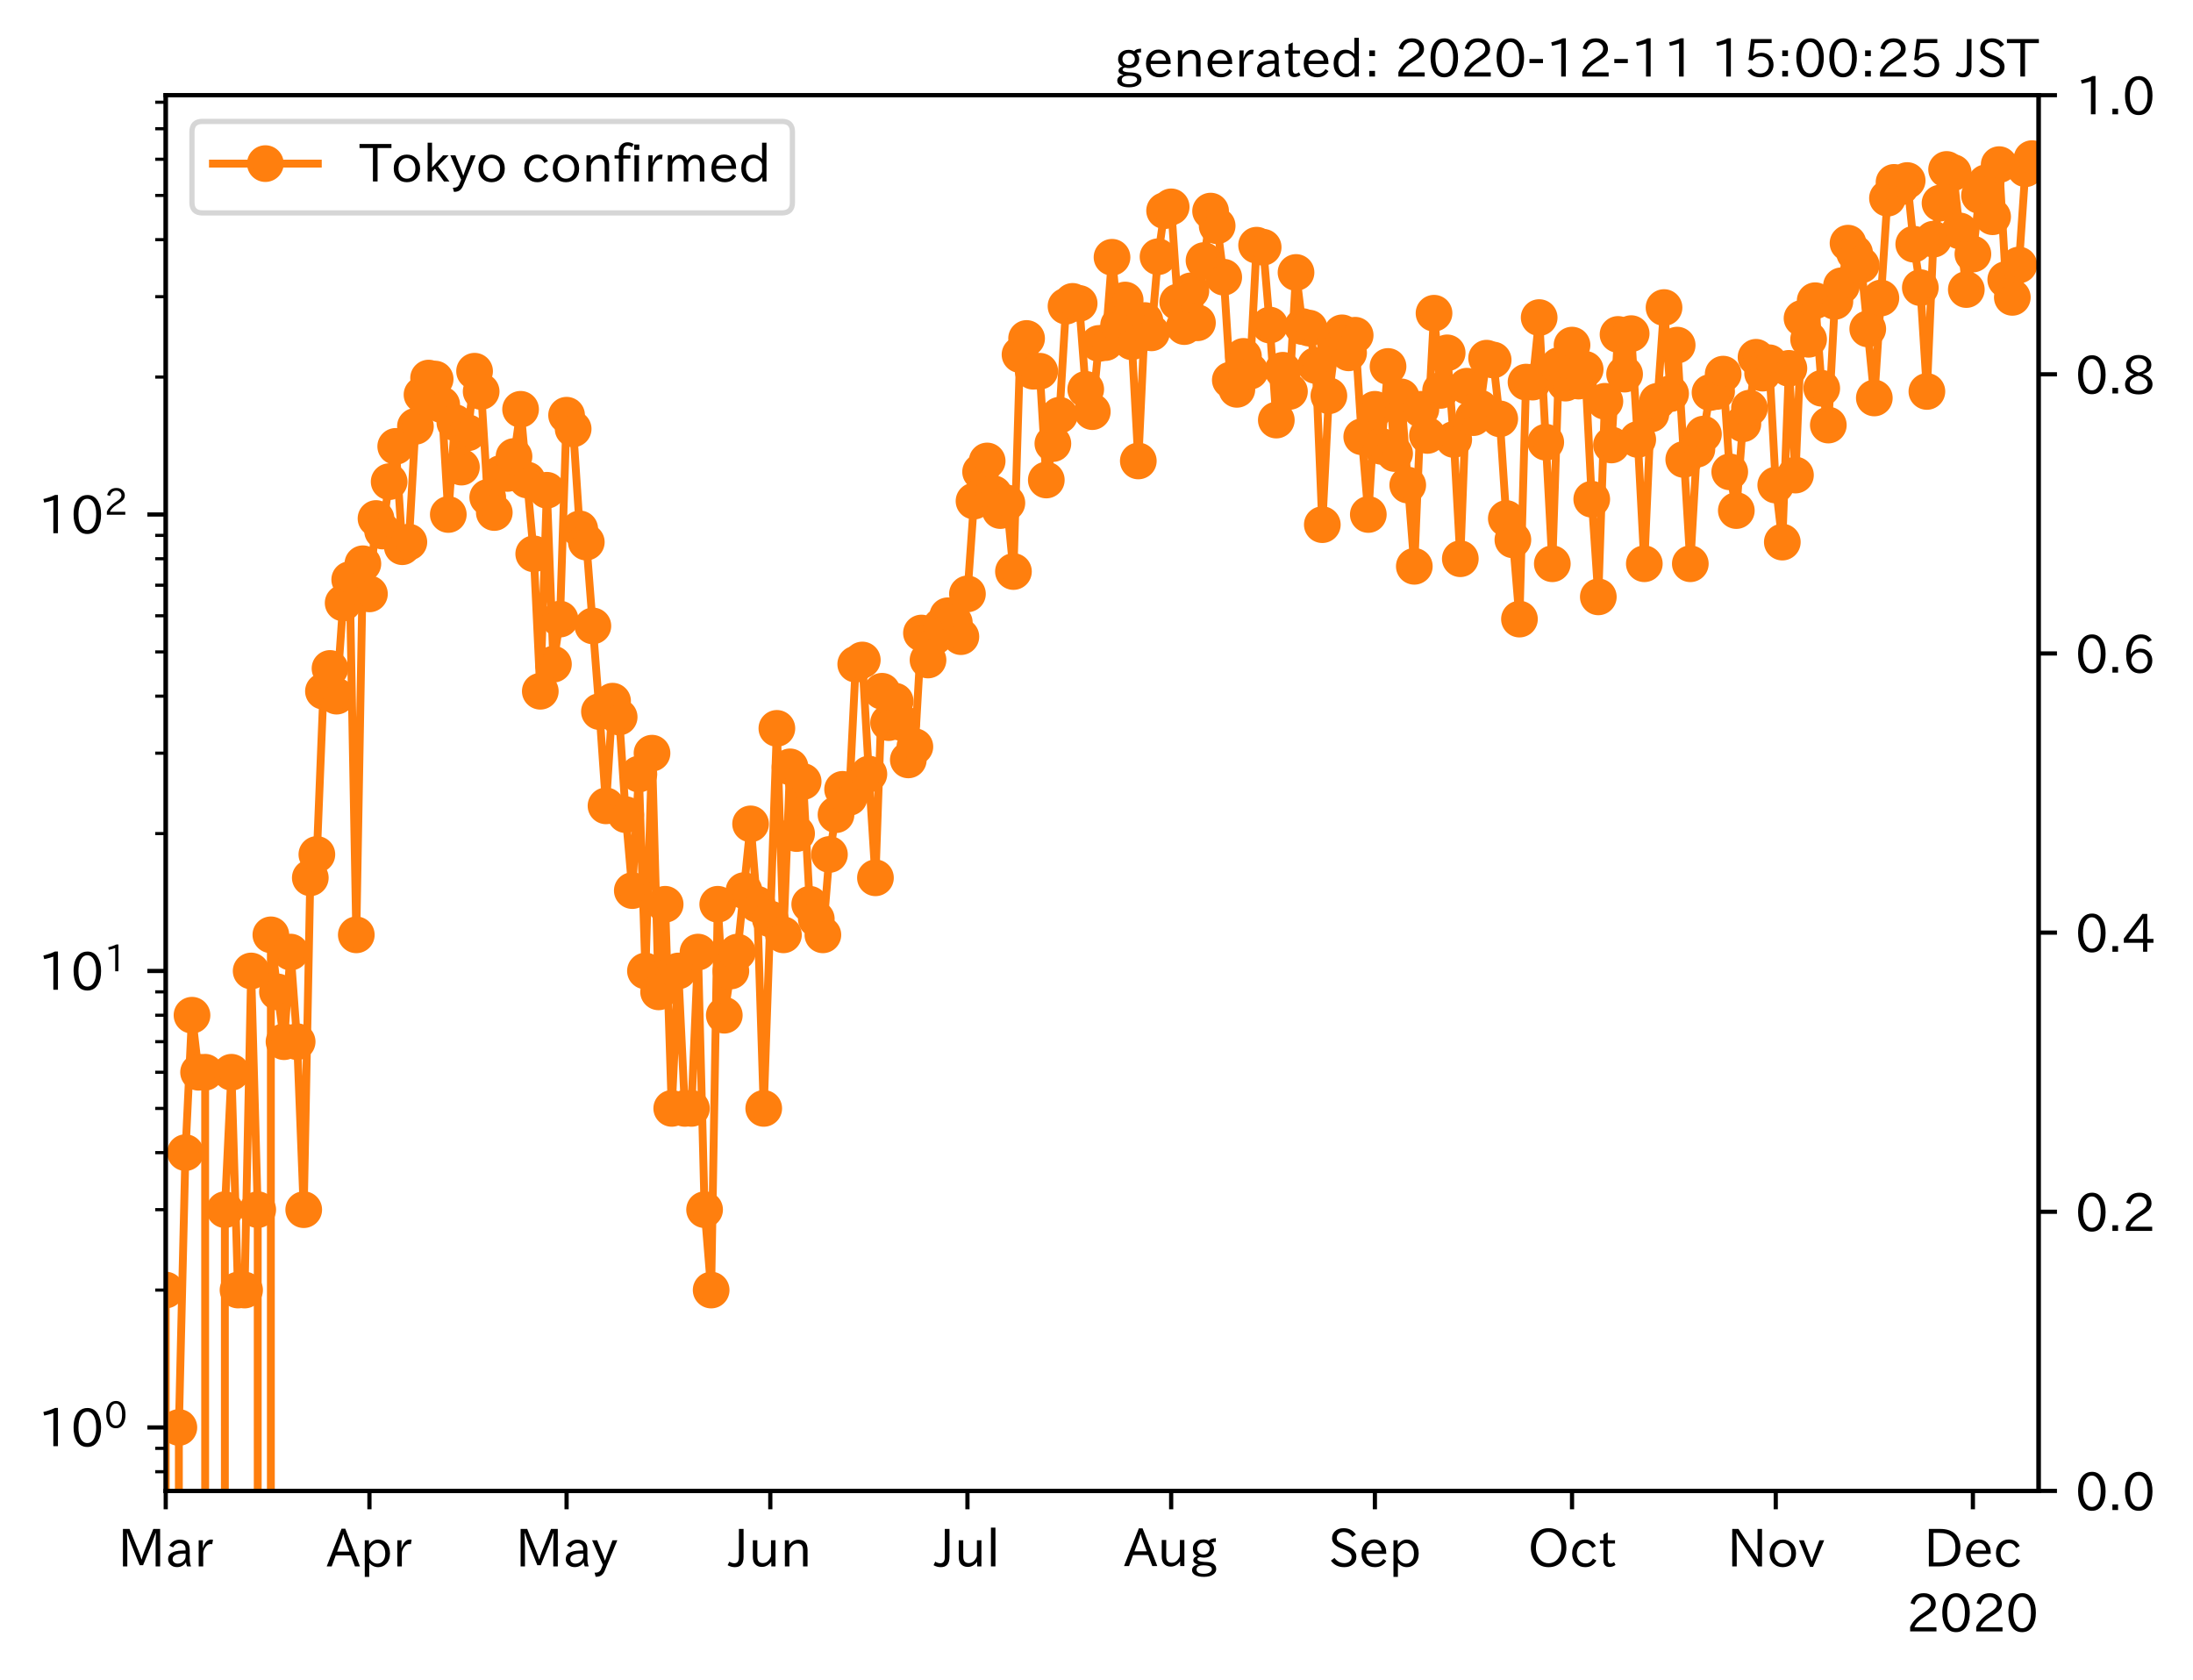 <?xml version="1.0" encoding="utf-8" standalone="no"?>
<!DOCTYPE svg PUBLIC "-//W3C//DTD SVG 1.1//EN"
  "http://www.w3.org/Graphics/SVG/1.1/DTD/svg11.dtd">
<!-- Created with matplotlib (https://matplotlib.org/) -->
<svg height="320.24pt" version="1.1" viewBox="0 0 418.159 320.24" width="418.159pt" xmlns="http://www.w3.org/2000/svg" xmlns:xlink="http://www.w3.org/1999/xlink">
 <defs>
  <style type="text/css">*{stroke-linecap:butt;stroke-linejoin:round;}</style>
 </defs>
 <g id="figure_1">
  <g id="patch_1">
   <path d="M 0 320.24 
L 418.159 320.24 
L 418.159 0 
L 0 0 
z
" style="fill:#ffffff;"/>
  </g>
  <g id="axes_1">
   <g id="patch_2">
    <path d="M 31.6 284.259 
L 388.72 284.259 
L 388.72 18.147 
L 31.6 18.147 
z
" style="fill:#ffffff;"/>
   </g>
   <g id="matplotlib.axis_1">
    <g id="xtick_1">
     <g id="line2d_1">
      <defs>
       <path d="M 0 0 
L 0 3.5 
" id="mb3467f66a6" style="stroke:#000000;stroke-width:0.8;"/>
      </defs>
      <g>
       <use style="stroke:#000000;stroke-width:0.8;" x="31.6" xlink:href="#mb3467f66a6" y="284.259"/>
      </g>
     </g>
     <g id="text_1">
      <!-- Mar -->
      <g transform="translate(22.491 298.749)scale(0.1 -0.1)">
       <defs>
        <path d="M 80.422 0.984 
L 71.828 0.984 
L 71.828 39.594 
Q 71.828 51.266 72.406 64.594 
L 72.016 64.594 
Q 68.062 53.266 63.531 41.797 
L 47.906 3.266 
L 41.406 3.266 
L 25.641 42.578 
Q 20.75 54.781 17.625 64.703 
L 17.234 64.703 
Q 17.828 48.922 17.828 39.891 
L 17.828 0.984 
L 9.516 0.984 
L 9.516 72.406 
L 22.125 72.406 
L 39.109 30.375 
Q 42.141 23 44.828 14.156 
L 45.125 14.156 
Q 47.312 22.125 50.531 30.172 
L 67.438 72.406 
L 80.422 72.406 
z
" id="IPAexGothic-77"/>
        <path d="M 49.312 0.984 
L 41.75 0.984 
Q 39.984 4.734 39.547 8.688 
L 39.203 8.688 
Q 33.547 -0.391 22.312 -0.391 
Q 14.594 -0.391 9.719 4.5 
Q 5.422 8.797 5.422 14.984 
Q 5.422 30.422 32.031 31.203 
L 38.719 31.391 
L 38.719 33.984 
Q 38.719 39.203 35.75 42.188 
Q 32.625 45.312 27.734 45.312 
Q 19.344 45.312 15.141 37.156 
L 7.719 40.578 
Q 14.656 52 27.938 52 
Q 37.109 52 42.047 46.875 
Q 46.625 42.281 46.625 33.891 
L 46.625 15.578 
Q 46.625 6.25 49.312 0.984 
z
M 38.922 25.391 
L 33.453 25.297 
Q 14.109 24.859 14.109 14.891 
Q 14.109 11.375 16.406 9.078 
Q 19.234 6.297 23.828 6.297 
Q 30.219 6.297 34.906 10.984 
Q 38.922 15.141 38.922 21 
z
" id="IPAexGothic-97"/>
        <path d="M 36.078 51.812 
L 34.578 43.266 
Q 32.906 43.609 31.594 43.609 
Q 25.828 43.609 22.078 38.188 
Q 17.391 31.344 17.391 26.172 
L 17.391 0.984 
L 8.797 0.984 
L 8.797 50.781 
L 16.891 50.781 
L 16.5 35.984 
L 16.703 35.984 
Q 22.219 52.203 32.766 52.203 
Q 34.469 52.203 36.078 51.812 
z
" id="IPAexGothic-114"/>
       </defs>
       <use xlink:href="#IPAexGothic-77"/>
       <use x="90.186" xlink:href="#IPAexGothic-97"/>
       <use x="145.166" xlink:href="#IPAexGothic-114"/>
      </g>
     </g>
    </g>
    <g id="xtick_2">
     <g id="line2d_2">
      <g>
       <use style="stroke:#000000;stroke-width:0.8;" x="70.445" xlink:href="#mb3467f66a6" y="284.259"/>
      </g>
     </g>
     <g id="text_2">
      <!-- Apr -->
      <g transform="translate(62.302 298.749)scale(0.1 -0.1)">
       <defs>
        <path d="M 63.375 0.984 
L 53.812 0.984 
L 45.906 22.016 
L 17.188 22.016 
L 9.422 0.984 
L -0.094 0.984 
L 28.219 72.906 
L 35.297 72.906 
z
M 43.406 29.109 
L 36.188 48.094 
Q 33.203 56.062 31.688 62.5 
L 31.391 62.5 
Q 29.641 55.672 26.812 48.094 
L 19.734 29.109 
z
" id="IPAexGothic-65"/>
        <path d="M 16.797 42 
Q 23.828 52.203 34.469 52.203 
Q 43.266 52.203 49.562 45.906 
Q 56.891 38.578 56.891 25.688 
Q 56.891 13.141 49.656 5.812 
Q 43.359 -0.484 34.375 -0.484 
Q 24.516 -0.484 17.281 7.766 
L 17.281 -19 
L 8.797 -19 
L 8.797 50.781 
L 16.797 50.781 
z
M 17.281 30.469 
L 17.281 20.172 
Q 17.281 14.016 23.688 9.375 
Q 27.984 6.297 32.906 6.297 
Q 38.578 6.297 42.578 10.297 
Q 47.906 15.578 47.906 25.484 
Q 47.906 34.375 43.5 39.984 
Q 39.109 45.312 32.812 45.312 
Q 25.875 45.312 20.906 38.812 
Q 17.281 34.125 17.281 30.469 
z
" id="IPAexGothic-112"/>
       </defs>
       <use xlink:href="#IPAexGothic-65"/>
       <use x="63.721" xlink:href="#IPAexGothic-112"/>
       <use x="125.83" xlink:href="#IPAexGothic-114"/>
      </g>
     </g>
    </g>
    <g id="xtick_3">
     <g id="line2d_3">
      <g>
       <use style="stroke:#000000;stroke-width:0.8;" x="108.036" xlink:href="#mb3467f66a6" y="284.259"/>
      </g>
     </g>
     <g id="text_3">
      <!-- May -->
      <g transform="translate(98.317 298.749)scale(0.1 -0.1)">
       <defs>
        <path d="M 48.781 50.781 
L 24.609 -7.625 
Q 19.969 -18.797 8.594 -18.797 
L 7.469 -18.797 
L 5.375 -10.984 
L 6.984 -10.984 
Q 15.141 -10.984 17.969 -3.719 
L 21.188 4.297 
L 0.594 50.781 
L 10.297 50.781 
L 21.297 22.797 
Q 23.875 16.016 25.094 12.203 
L 25.391 12.203 
Q 27.344 18.266 29.109 22.797 
L 39.5 50.781 
z
" id="IPAexGothic-121"/>
       </defs>
       <use xlink:href="#IPAexGothic-77"/>
       <use x="90.186" xlink:href="#IPAexGothic-97"/>
       <use x="145.166" xlink:href="#IPAexGothic-121"/>
      </g>
     </g>
    </g>
    <g id="xtick_4">
     <g id="line2d_4">
      <g>
       <use style="stroke:#000000;stroke-width:0.8;" x="146.881" xlink:href="#mb3467f66a6" y="284.259"/>
      </g>
     </g>
     <g id="text_4">
      <!-- Jun -->
      <g transform="translate(138.941 298.749)scale(0.1 -0.1)">
       <defs>
        <path d="M 28.422 72.406 
L 28.422 19.281 
Q 28.422 -0.484 11.922 -0.484 
Q 4.734 -0.484 -1.953 3.266 
L 1.312 10.062 
Q 5.906 6.984 10.844 6.984 
Q 19.531 6.984 19.531 18.797 
L 19.531 72.406 
z
" id="IPAexGothic-74"/>
        <path d="M 51.312 0.984 
L 43.312 0.984 
L 43.312 10.062 
Q 35.938 0 25.391 0 
Q 16.75 0 11.922 5.859 
Q 8.109 10.594 8.109 19.391 
L 8.109 50.781 
L 16.703 50.781 
L 16.703 19.672 
Q 16.703 7.281 27.094 7.281 
Q 37.594 7.281 42.719 20.172 
L 42.719 50.781 
L 51.312 50.781 
z
" id="IPAexGothic-117"/>
        <path d="M 52 0.984 
L 43.406 0.984 
L 43.406 31.891 
Q 43.406 44.578 32.906 44.578 
Q 22.312 44.578 17.391 31.891 
L 17.391 0.984 
L 8.797 0.984 
L 8.797 50.781 
L 16.797 50.781 
L 16.797 41.797 
Q 23.828 51.812 34.719 51.812 
Q 52 51.812 52 32.375 
z
" id="IPAexGothic-110"/>
       </defs>
       <use xlink:href="#IPAexGothic-74"/>
       <use x="37.988" xlink:href="#IPAexGothic-117"/>
       <use x="98.389" xlink:href="#IPAexGothic-110"/>
      </g>
     </g>
    </g>
    <g id="xtick_5">
     <g id="line2d_5">
      <g>
       <use style="stroke:#000000;stroke-width:0.8;" x="184.472" xlink:href="#mb3467f66a6" y="284.259"/>
      </g>
     </g>
     <g id="text_5">
      <!-- Jul -->
      <g transform="translate(178.203 298.749)scale(0.1 -0.1)">
       <defs>
        <path d="M 17.672 0.984 
L 9.078 0.984 
L 9.078 74.906 
L 17.672 74.906 
z
" id="IPAexGothic-108"/>
       </defs>
       <use xlink:href="#IPAexGothic-74"/>
       <use x="37.988" xlink:href="#IPAexGothic-117"/>
       <use x="98.389" xlink:href="#IPAexGothic-108"/>
      </g>
     </g>
    </g>
    <g id="xtick_6">
     <g id="line2d_6">
      <g>
       <use style="stroke:#000000;stroke-width:0.8;" x="223.317" xlink:href="#mb3467f66a6" y="284.259"/>
      </g>
     </g>
     <g id="text_6">
      <!-- Aug -->
      <g transform="translate(214.335 298.691)scale(0.1 -0.1)">
       <defs>
        <path d="M 20.797 17.969 
Q 15.719 17.531 15.719 14.062 
Q 15.719 9.578 27.547 8.984 
L 33.297 8.688 
Q 51.609 7.766 51.609 -4.594 
Q 51.609 -10.938 45.703 -14.984 
Q 39.359 -19.578 28.031 -19.578 
Q 17.781 -19.578 11.531 -16.062 
Q 5.516 -12.641 5.516 -6.688 
Q 5.516 1.312 16.797 3.859 
L 16.797 4.203 
Q 7.906 6.453 7.906 12.156 
Q 7.906 17.438 15.531 20.266 
Q 7.125 24.609 7.125 34.078 
Q 7.125 41.406 12.016 46.297 
Q 17.625 51.906 27.156 51.906 
Q 33.203 51.906 37.844 49.266 
Q 41.406 53.953 50.922 54.109 
L 50.922 47.078 
Q 44.344 46.922 42.234 45.906 
Q 47.406 40.828 47.406 33.891 
Q 47.406 27 42.719 22.266 
Q 37.5 17.094 28.328 17.094 
Q 24.422 17.094 20.797 17.969 
z
M 27.094 45.609 
Q 22.016 45.609 18.703 42.281 
Q 15.438 39.016 15.438 34.078 
Q 15.438 29.25 18.5 26.312 
Q 21.828 23 27.438 23 
Q 32.719 23 35.891 26.219 
Q 39.109 29.391 39.109 34.422 
Q 39.109 39.016 35.891 42.188 
Q 32.516 45.609 27.094 45.609 
z
M 27.391 2.484 
Q 14.109 2.484 14.109 -5.719 
Q 14.109 -13.672 28.125 -13.672 
Q 37.156 -13.672 41.219 -9.469 
Q 43.312 -7.516 43.312 -4.891 
Q 43.312 2.484 27.391 2.484 
z
" id="IPAexGothic-103"/>
       </defs>
       <use xlink:href="#IPAexGothic-65"/>
       <use x="63.721" xlink:href="#IPAexGothic-117"/>
       <use x="124.121" xlink:href="#IPAexGothic-103"/>
      </g>
     </g>
    </g>
    <g id="xtick_7">
     <g id="line2d_7">
      <g>
       <use style="stroke:#000000;stroke-width:0.8;" x="262.162" xlink:href="#mb3467f66a6" y="284.259"/>
      </g>
     </g>
     <g id="text_7">
      <!-- Sep -->
      <g transform="translate(253.287 298.749)scale(0.1 -0.1)">
       <defs>
        <path d="M 45.609 56.891 
Q 40.047 66.547 28.953 66.547 
Q 22.703 66.547 18.953 62.641 
Q 16.062 59.422 16.062 55.219 
Q 16.062 50.594 19.781 47.609 
Q 22.562 45.516 31 42 
L 34.375 40.578 
Q 45.703 36.031 49.859 30.516 
Q 53.469 25.688 53.469 19.672 
Q 53.469 10.062 46.391 4.5 
Q 39.984 -0.484 30.172 -0.484 
Q 13.766 -0.484 4.891 11.969 
L 11.766 17.188 
Q 18.797 7.172 30.281 7.172 
Q 35.75 7.172 39.594 9.766 
Q 44.391 13.234 44.391 19 
Q 44.391 23.484 40.875 27 
Q 37.109 30.609 27 34.469 
L 24.078 35.594 
Q 7.078 42.094 7.078 54.391 
Q 7.078 62.594 12.594 67.922 
Q 18.797 73.828 29.109 73.828 
Q 44.391 73.828 52.484 61.812 
z
" id="IPAexGothic-83"/>
        <path d="M 13.484 24.906 
Q 13.922 16.266 18.891 11.281 
Q 23.969 6.203 31.203 6.203 
Q 40.719 6.203 46.297 15.094 
L 51.906 11.375 
Q 44.828 -0.484 30.172 -0.484 
Q 19.094 -0.484 11.969 6.594 
Q 4.781 13.812 4.781 25.641 
Q 4.781 38.188 12.312 45.703 
Q 19 52.391 29 52.391 
Q 38.422 52.391 44.781 46.188 
Q 51.906 38.969 51.906 26.906 
L 51.906 24.906 
z
M 43.062 31.203 
Q 42.328 37.984 38.281 41.891 
Q 34.281 45.906 28.812 45.906 
Q 22.469 45.906 17.969 40.484 
Q 14.891 36.812 13.969 31.203 
z
" id="IPAexGothic-101"/>
       </defs>
       <use xlink:href="#IPAexGothic-83"/>
       <use x="58.496" xlink:href="#IPAexGothic-101"/>
       <use x="115.381" xlink:href="#IPAexGothic-112"/>
      </g>
     </g>
    </g>
    <g id="xtick_8">
     <g id="line2d_8">
      <g>
       <use style="stroke:#000000;stroke-width:0.8;" x="299.753" xlink:href="#mb3467f66a6" y="284.259"/>
      </g>
     </g>
     <g id="text_8">
      <!-- Oct -->
      <g transform="translate(291.318 298.749)scale(0.1 -0.1)">
       <defs>
        <path d="M 39.703 73.828 
Q 54 73.828 63.188 64.656 
Q 73.578 54.25 73.578 36.422 
Q 73.578 19.047 62.984 8.594 
Q 53.906 -0.484 39.703 -0.484 
Q 25.594 -0.484 16.5 8.594 
Q 5.906 19.047 5.906 36.812 
Q 5.906 54.203 16.312 64.656 
Q 25.484 73.828 39.703 73.828 
z
M 39.703 66.656 
Q 30.516 66.656 23.922 60.062 
Q 15.531 51.609 15.531 36.719 
Q 15.531 21.734 23.922 13.484 
Q 30.422 6.984 39.703 6.984 
Q 48.922 6.984 55.562 13.484 
Q 63.969 21.875 63.969 37.109 
Q 63.969 51.516 55.469 60.062 
Q 49.031 66.656 39.703 66.656 
z
" id="IPAexGothic-79"/>
        <path d="M 51.078 12.25 
Q 44.281 -0.484 29.688 -0.484 
Q 19.188 -0.484 12.312 6.391 
Q 4.891 13.922 4.891 25.984 
Q 4.891 37.938 12.312 45.516 
Q 19.094 52.297 29.391 52.297 
Q 43.953 52.297 50.094 39.703 
L 43.172 36.078 
Q 38.812 45.312 29.688 45.312 
Q 23.688 45.312 19.281 40.922 
Q 13.766 35.406 13.766 25.781 
Q 13.766 16.703 19.094 11.375 
Q 23.781 6.688 30.562 6.688 
Q 39.797 6.688 44.484 15.875 
z
" id="IPAexGothic-99"/>
        <path d="M 33.203 3.766 
Q 27.641 -0.094 21.828 -0.094 
Q 10.203 -0.094 10.203 12.984 
L 10.203 44.672 
L 3.422 44.672 
L 3.422 50.781 
L 10.203 50.781 
L 10.203 61.969 
L 18.406 66.062 
L 18.406 50.781 
L 32.234 50.781 
L 32.234 44.672 
L 18.406 44.672 
L 18.406 14.156 
Q 18.406 6.5 23.641 6.5 
Q 27.156 6.5 30.328 9.188 
z
" id="IPAexGothic-116"/>
       </defs>
       <use xlink:href="#IPAexGothic-79"/>
       <use x="79.688" xlink:href="#IPAexGothic-99"/>
       <use x="134.082" xlink:href="#IPAexGothic-116"/>
      </g>
     </g>
    </g>
    <g id="xtick_9">
     <g id="line2d_9">
      <g>
       <use style="stroke:#000000;stroke-width:0.8;" x="338.598" xlink:href="#mb3467f66a6" y="284.259"/>
      </g>
     </g>
     <g id="text_9">
      <!-- Nov -->
      <g transform="translate(329.349 298.749)scale(0.1 -0.1)">
       <defs>
        <path d="M 66.312 0.984 
L 58.297 0.984 
L 26.516 49.219 
Q 22.906 54.688 17.828 64.016 
L 17.438 64.016 
L 17.625 59.328 
Q 18.109 43.797 18.109 38.578 
L 18.109 0.984 
L 9.516 0.984 
L 9.516 72.406 
L 21.344 72.406 
L 48.641 30.906 
Q 53.953 22.609 58.016 15.094 
L 58.406 15.094 
Q 57.719 29.641 57.719 38.578 
L 57.719 72.406 
L 66.312 72.406 
z
" id="IPAexGothic-78"/>
        <path d="M 29.984 52.203 
Q 40.531 52.203 47.75 45.125 
Q 55.172 37.703 55.172 25.594 
Q 55.172 13.875 47.906 6.594 
Q 40.766 -0.484 29.984 -0.484 
Q 19.188 -0.484 12.203 6.5 
Q 4.891 13.766 4.891 25.875 
Q 4.891 37.703 12.312 45.125 
Q 19.391 52.203 29.984 52.203 
z
M 29.984 45.609 
Q 23.734 45.609 19.391 41.109 
Q 13.875 35.594 13.875 25.781 
Q 13.875 16.109 19.281 10.688 
Q 23.688 6.297 29.984 6.297 
Q 36.422 6.297 40.766 10.797 
Q 46.188 16.219 46.188 26.125 
Q 46.188 35.453 40.672 41.109 
Q 36.188 45.609 29.984 45.609 
z
" id="IPAexGothic-111"/>
        <path d="M 48.484 50.781 
L 27.297 0.094 
L 21.484 0.094 
L 0.391 50.781 
L 9.812 50.781 
L 20.906 21.688 
L 23.781 13.188 
L 24.516 10.984 
L 24.812 10.984 
Q 25.641 13.812 28.469 21.688 
L 39.312 50.781 
z
" id="IPAexGothic-118"/>
       </defs>
       <use xlink:href="#IPAexGothic-78"/>
       <use x="75.977" xlink:href="#IPAexGothic-111"/>
       <use x="136.377" xlink:href="#IPAexGothic-118"/>
      </g>
     </g>
    </g>
    <g id="xtick_10">
     <g id="line2d_10">
      <g>
       <use style="stroke:#000000;stroke-width:0.8;" x="376.189" xlink:href="#mb3467f66a6" y="284.259"/>
      </g>
     </g>
     <g id="text_10">
      <!-- Dec -->
      <g transform="translate(366.841 298.749)scale(0.1 -0.1)">
       <defs>
        <path d="M 9.516 72.406 
L 31 72.406 
Q 49.359 72.406 59.234 63.281 
Q 69.625 53.812 69.625 36.812 
Q 69.625 16.359 54.938 6.891 
Q 45.703 0.984 30.328 0.984 
L 9.516 0.984 
z
M 18.312 8.688 
L 29.594 8.688 
Q 60.203 8.688 60.203 36.812 
Q 60.203 64.797 30.125 64.797 
L 18.312 64.797 
z
" id="IPAexGothic-68"/>
       </defs>
       <use xlink:href="#IPAexGothic-68"/>
       <use x="75.684" xlink:href="#IPAexGothic-101"/>
       <use x="132.568" xlink:href="#IPAexGothic-99"/>
      </g>
     </g>
    </g>
    <g id="text_11">
     <!-- 2020 -->
     <g transform="translate(363.526 311.14)scale(0.1 -0.1)">
      <defs>
       <path d="M 57.172 0.984 
L 6.984 0.984 
L 6.984 9.281 
Q 12.891 23.047 29.594 34.422 
L 32.375 36.281 
Q 40.922 42.141 43.609 45.406 
Q 46.688 49.266 46.688 53.812 
Q 46.688 58.938 43.062 62.547 
Q 39.062 66.547 32.562 66.547 
Q 19.531 66.547 15.484 52 
L 7.766 54.781 
Q 13.328 73.828 33.062 73.828 
Q 43.844 73.828 50.25 67.438 
Q 55.859 61.672 55.859 53.516 
Q 55.859 47.469 52.25 42.531 
Q 48.922 37.75 36.969 30.281 
L 34.859 29 
Q 19.625 19.578 15.281 8.891 
L 57.172 8.891 
z
" id="IPAexGothic-50"/>
       <path d="M 31.844 73.828 
Q 45.016 73.828 52.094 61.625 
Q 57.719 51.953 57.719 36.625 
Q 57.719 21.438 52.094 11.578 
Q 45.125 -0.484 31.5 -0.484 
Q 17.922 -0.484 10.938 11.578 
Q 5.328 21.438 5.328 36.719 
Q 5.328 58.016 15.625 67.719 
Q 22.172 73.828 31.844 73.828 
z
M 31.5 66.656 
Q 23.688 66.656 19.188 58.734 
Q 14.594 50.734 14.594 36.625 
Q 14.594 22.75 19.094 14.797 
Q 23.641 6.984 31.5 6.984 
Q 40.922 6.984 45.453 18.016 
Q 48.438 25.344 48.438 37.109 
Q 48.438 50.875 43.844 58.734 
Q 39.203 66.656 31.5 66.656 
z
" id="IPAexGothic-48"/>
      </defs>
      <use xlink:href="#IPAexGothic-50"/>
      <use x="62.988" xlink:href="#IPAexGothic-48"/>
      <use x="125.977" xlink:href="#IPAexGothic-50"/>
      <use x="188.965" xlink:href="#IPAexGothic-48"/>
     </g>
    </g>
   </g>
   <g id="matplotlib.axis_2">
    <g id="ytick_1">
     <g id="line2d_11">
      <defs>
       <path d="M 0 0 
L -3.5 0 
" id="mb856544a43" style="stroke:#000000;stroke-width:0.8;"/>
      </defs>
      <g>
       <use style="stroke:#000000;stroke-width:0.8;" x="31.6" xlink:href="#mb856544a43" y="272.163"/>
      </g>
     </g>
     <g id="text_12">
      <!-- $\mathdefault{10^{0}}$ -->
      <g transform="translate(7.2 275.908)scale(0.1 -0.1)">
       <defs>
        <path d="M 38.484 0.984 
L 29.688 0.984 
L 29.688 64.109 
Q 21.438 61.281 12.312 59.328 
L 10.688 66.109 
Q 23.734 69.391 32.906 73.922 
L 38.484 73.922 
z
" id="IPAexGothic-49"/>
       </defs>
       <use transform="translate(0 0.773)" xlink:href="#IPAexGothic-49"/>
       <use transform="translate(62.988 0.773)" xlink:href="#IPAexGothic-48"/>
       <use transform="translate(126.865 36.32)scale(0.7)" xlink:href="#IPAexGothic-48"/>
      </g>
     </g>
    </g>
    <g id="ytick_2">
     <g id="line2d_12">
      <g>
       <use style="stroke:#000000;stroke-width:0.8;" x="31.6" xlink:href="#mb856544a43" y="185.128"/>
      </g>
     </g>
     <g id="text_13">
      <!-- $\mathdefault{10^{1}}$ -->
      <g transform="translate(7.2 188.874)scale(0.1 -0.1)">
       <use transform="translate(0 0.708)" xlink:href="#IPAexGothic-49"/>
       <use transform="translate(62.988 0.708)" xlink:href="#IPAexGothic-48"/>
       <use transform="translate(126.865 36.255)scale(0.7)" xlink:href="#IPAexGothic-49"/>
      </g>
     </g>
    </g>
    <g id="ytick_3">
     <g id="line2d_13">
      <g>
       <use style="stroke:#000000;stroke-width:0.8;" x="31.6" xlink:href="#mb856544a43" y="98.094"/>
      </g>
     </g>
     <g id="text_14">
      <!-- $\mathdefault{10^{2}}$ -->
      <g transform="translate(7.2 101.84)scale(0.1 -0.1)">
       <use transform="translate(0 0.773)" xlink:href="#IPAexGothic-49"/>
       <use transform="translate(62.988 0.773)" xlink:href="#IPAexGothic-48"/>
       <use transform="translate(126.865 36.32)scale(0.7)" xlink:href="#IPAexGothic-50"/>
      </g>
     </g>
    </g>
    <g id="ytick_4">
     <g id="line2d_14">
      <defs>
       <path d="M 0 0 
L -2 0 
" id="ma83fab68eb" style="stroke:#000000;stroke-width:0.6;"/>
      </defs>
      <g>
       <use style="stroke:#000000;stroke-width:0.6;" x="31.6" xlink:href="#ma83fab68eb" y="280.597"/>
      </g>
     </g>
    </g>
    <g id="ytick_5">
     <g id="line2d_15">
      <g>
       <use style="stroke:#000000;stroke-width:0.6;" x="31.6" xlink:href="#ma83fab68eb" y="276.145"/>
      </g>
     </g>
    </g>
    <g id="ytick_6">
     <g id="line2d_16">
      <g>
       <use style="stroke:#000000;stroke-width:0.6;" x="31.6" xlink:href="#ma83fab68eb" y="245.963"/>
      </g>
     </g>
    </g>
    <g id="ytick_7">
     <g id="line2d_17">
      <g>
       <use style="stroke:#000000;stroke-width:0.6;" x="31.6" xlink:href="#ma83fab68eb" y="230.637"/>
      </g>
     </g>
    </g>
    <g id="ytick_8">
     <g id="line2d_18">
      <g>
       <use style="stroke:#000000;stroke-width:0.6;" x="31.6" xlink:href="#ma83fab68eb" y="219.763"/>
      </g>
     </g>
    </g>
    <g id="ytick_9">
     <g id="line2d_19">
      <g>
       <use style="stroke:#000000;stroke-width:0.6;" x="31.6" xlink:href="#ma83fab68eb" y="211.328"/>
      </g>
     </g>
    </g>
    <g id="ytick_10">
     <g id="line2d_20">
      <g>
       <use style="stroke:#000000;stroke-width:0.6;" x="31.6" xlink:href="#ma83fab68eb" y="204.437"/>
      </g>
     </g>
    </g>
    <g id="ytick_11">
     <g id="line2d_21">
      <g>
       <use style="stroke:#000000;stroke-width:0.6;" x="31.6" xlink:href="#ma83fab68eb" y="198.61"/>
      </g>
     </g>
    </g>
    <g id="ytick_12">
     <g id="line2d_22">
      <g>
       <use style="stroke:#000000;stroke-width:0.6;" x="31.6" xlink:href="#ma83fab68eb" y="193.563"/>
      </g>
     </g>
    </g>
    <g id="ytick_13">
     <g id="line2d_23">
      <g>
       <use style="stroke:#000000;stroke-width:0.6;" x="31.6" xlink:href="#ma83fab68eb" y="189.111"/>
      </g>
     </g>
    </g>
    <g id="ytick_14">
     <g id="line2d_24">
      <g>
       <use style="stroke:#000000;stroke-width:0.6;" x="31.6" xlink:href="#ma83fab68eb" y="158.929"/>
      </g>
     </g>
    </g>
    <g id="ytick_15">
     <g id="line2d_25">
      <g>
       <use style="stroke:#000000;stroke-width:0.6;" x="31.6" xlink:href="#ma83fab68eb" y="143.603"/>
      </g>
     </g>
    </g>
    <g id="ytick_16">
     <g id="line2d_26">
      <g>
       <use style="stroke:#000000;stroke-width:0.6;" x="31.6" xlink:href="#ma83fab68eb" y="132.729"/>
      </g>
     </g>
    </g>
    <g id="ytick_17">
     <g id="line2d_27">
      <g>
       <use style="stroke:#000000;stroke-width:0.6;" x="31.6" xlink:href="#ma83fab68eb" y="124.294"/>
      </g>
     </g>
    </g>
    <g id="ytick_18">
     <g id="line2d_28">
      <g>
       <use style="stroke:#000000;stroke-width:0.6;" x="31.6" xlink:href="#ma83fab68eb" y="117.403"/>
      </g>
     </g>
    </g>
    <g id="ytick_19">
     <g id="line2d_29">
      <g>
       <use style="stroke:#000000;stroke-width:0.6;" x="31.6" xlink:href="#ma83fab68eb" y="111.576"/>
      </g>
     </g>
    </g>
    <g id="ytick_20">
     <g id="line2d_30">
      <g>
       <use style="stroke:#000000;stroke-width:0.6;" x="31.6" xlink:href="#ma83fab68eb" y="106.529"/>
      </g>
     </g>
    </g>
    <g id="ytick_21">
     <g id="line2d_31">
      <g>
       <use style="stroke:#000000;stroke-width:0.6;" x="31.6" xlink:href="#ma83fab68eb" y="102.077"/>
      </g>
     </g>
    </g>
    <g id="ytick_22">
     <g id="line2d_32">
      <g>
       <use style="stroke:#000000;stroke-width:0.6;" x="31.6" xlink:href="#ma83fab68eb" y="71.894"/>
      </g>
     </g>
    </g>
    <g id="ytick_23">
     <g id="line2d_33">
      <g>
       <use style="stroke:#000000;stroke-width:0.6;" x="31.6" xlink:href="#ma83fab68eb" y="56.568"/>
      </g>
     </g>
    </g>
    <g id="ytick_24">
     <g id="line2d_34">
      <g>
       <use style="stroke:#000000;stroke-width:0.6;" x="31.6" xlink:href="#ma83fab68eb" y="45.694"/>
      </g>
     </g>
    </g>
    <g id="ytick_25">
     <g id="line2d_35">
      <g>
       <use style="stroke:#000000;stroke-width:0.6;" x="31.6" xlink:href="#ma83fab68eb" y="37.26"/>
      </g>
     </g>
    </g>
    <g id="ytick_26">
     <g id="line2d_36">
      <g>
       <use style="stroke:#000000;stroke-width:0.6;" x="31.6" xlink:href="#ma83fab68eb" y="30.368"/>
      </g>
     </g>
    </g>
    <g id="ytick_27">
     <g id="line2d_37">
      <g>
       <use style="stroke:#000000;stroke-width:0.6;" x="31.6" xlink:href="#ma83fab68eb" y="24.542"/>
      </g>
     </g>
    </g>
    <g id="ytick_28">
     <g id="line2d_38">
      <g>
       <use style="stroke:#000000;stroke-width:0.6;" x="31.6" xlink:href="#ma83fab68eb" y="19.494"/>
      </g>
     </g>
    </g>
   </g>
   <g id="line2d_39">
    <path clip-path="url(#pfa84abfef8)" d="M 10.297 321.24 
L 10.298 272.163 
L 11.551 245.963 
L 12.804 193.563 
L 14.057 211.328 
L 14.059 321.24 
M 16.562 321.24 
L 16.563 230.637 
L 17.816 230.637 
L 17.818 321.24 
M 20.321 321.24 
L 20.323 230.637 
L 21.576 272.163 
L 21.576 321.24 
M 24.08 321.24 
L 24.082 230.637 
L 24.083 321.24 
M 26.586 321.24 
L 26.588 230.637 
L 27.841 272.163 
L 27.842 321.24 
M 30.346 321.24 
L 30.347 272.163 
L 31.6 245.963 
L 31.601 321.24 
M 34.105 321.24 
L 34.106 272.163 
L 35.359 219.763 
L 36.612 193.563 
L 37.865 204.437 
L 39.118 204.437 
L 39.12 321.24 
M 42.876 321.24 
L 42.877 230.637 
L 44.131 204.437 
L 45.384 245.963 
L 46.637 245.963 
L 47.89 185.128 
L 49.143 230.637 
L 49.144 321.24 
M 51.647 321.24 
L 51.649 178.237 
L 52.902 189.111 
L 54.155 198.61 
L 55.408 181.526 
L 56.661 198.61 
L 57.914 230.637 
L 59.167 167.363 
L 60.42 162.911 
L 61.673 131.795 
L 62.926 127.446 
L 64.179 132.729 
L 65.432 114.963 
L 66.685 110.511 
L 67.939 178.237 
L 69.192 107.486 
L 70.445 113.232 
L 71.698 98.858 
L 72.951 101.246 
L 74.204 91.838 
L 75.457 85.107 
L 76.71 104.237 
L 77.963 103.358 
L 79.216 81.286 
L 80.469 75.252 
L 81.722 72.084 
L 82.975 72.274 
L 84.228 77.158 
L 85.481 98.094 
L 86.734 80.566 
L 87.987 89.06 
L 89.24 82.517 
L 90.493 70.777 
L 91.747 74.637 
L 93 94.837 
L 94.253 97.718 
L 95.506 90.269 
L 96.759 90.269 
L 98.012 87.032 
L 99.265 78.037 
L 101.771 105.595 
L 103.024 131.795 
L 104.277 93.475 
L 105.53 126.633 
L 106.783 118.038 
L 108.036 79.166 
L 109.289 81.773 
L 110.542 100.837 
L 111.795 103.358 
L 114.301 135.675 
L 115.555 153.646 
L 116.808 133.686 
L 118.061 136.711 
L 119.314 155.326 
L 120.567 169.802 
L 121.82 147.585 
L 123.073 185.128 
L 124.326 143.603 
L 125.579 189.111 
L 126.832 172.41 
L 128.085 211.328 
L 129.338 185.128 
L 130.591 211.328 
L 131.844 211.328 
L 133.097 181.526 
L 134.35 230.637 
L 135.603 245.963 
L 136.856 172.41 
L 138.109 193.563 
L 139.363 185.128 
L 140.616 181.526 
L 143.122 157.084 
L 144.375 172.41 
L 145.628 211.328 
L 148.134 138.872 
L 149.387 178.237 
L 150.64 146.21 
L 151.893 158.929 
L 153.146 149.012 
L 154.399 172.41 
L 156.905 178.237 
L 158.158 162.911 
L 159.411 155.326 
L 160.664 150.494 
L 161.917 152.037 
L 163.171 126.633 
L 164.424 125.837 
L 165.677 147.585 
L 166.93 167.363 
L 168.183 131.795 
L 169.436 137.776 
L 170.689 133.686 
L 171.942 137.776 
L 173.195 144.884 
L 174.448 142.363 
L 175.701 120.692 
L 176.954 125.837 
L 178.207 121.385 
L 180.713 117.403 
L 181.966 118.684 
L 183.219 121.385 
L 184.472 113.232 
L 185.725 95.537 
L 186.979 89.963 
L 188.232 87.888 
L 189.485 94.15 
L 190.738 97.346 
L 191.991 95.892 
L 193.244 108.968 
L 194.497 67.611 
L 195.75 64.533 
L 197.003 70.777 
L 198.256 70.777 
L 199.509 91.519 
L 200.762 84.575 
L 202.015 79.166 
L 203.268 58.375 
L 204.521 57.461 
L 205.774 57.85 
L 207.027 74.233 
L 208.28 78.485 
L 209.533 65.478 
L 210.787 65.319 
L 212.04 49.052 
L 213.293 61.977 
L 214.546 57.204 
L 215.799 65.161 
L 217.052 87.888 
L 218.305 61.115 
L 219.558 63.46 
L 220.811 48.949 
L 222.064 40.166 
L 223.317 39.438 
L 224.57 57.59 
L 225.823 62.269 
L 227.076 55.451 
L 228.329 61.544 
L 229.582 49.677 
L 230.835 40.248 
L 232.088 43.049 
L 233.341 52.851 
L 234.595 72.466 
L 235.848 74.233 
L 237.101 67.95 
L 238.354 70.777 
L 239.607 46.748 
L 240.86 47.139 
L 242.113 61.977 
L 243.366 80.093 
L 244.619 70.594 
L 245.872 74.637 
L 247.125 51.949 
L 248.378 62.269 
L 249.631 62.563 
L 250.884 69.692 
L 252.137 100.033 
L 253.39 75.459 
L 254.643 65.638 
L 255.896 63.46 
L 257.149 67.275 
L 258.403 63.916 
L 259.656 83.276 
L 260.909 98.094 
L 262.162 78.037 
L 263.415 85.107 
L 264.668 69.871 
L 265.921 86.472 
L 267.174 75.667 
L 269.68 107.973 
L 270.933 78.037 
L 272.186 83.021 
L 273.439 59.72 
L 274.692 74.435 
L 275.945 67.275 
L 277.198 83.79 
L 278.451 106.529 
L 279.704 73.635 
L 280.957 79.627 
L 282.211 77.816 
L 283.464 68.292 
L 284.717 68.637 
L 285.97 79.859 
L 287.223 98.858 
L 288.476 102.926 
L 289.729 118.038 
L 290.982 72.851 
L 292.235 72.851 
L 293.488 60.551 
L 295.994 107.486 
L 297.247 69.692 
L 298.5 73.046 
L 299.753 65.799 
L 301.006 72.658 
L 302.259 70.412 
L 303.512 95.185 
L 304.765 113.8 
L 306.019 76.512 
L 307.272 84.84 
L 308.525 63.763 
L 309.778 71.332 
L 311.031 63.611 
L 312.284 83.79 
L 313.537 107.486 
L 314.79 78.937 
L 316.043 76.512 
L 317.296 58.64 
L 318.549 75.046 
L 319.802 65.799 
L 322.308 107.486 
L 323.561 85.647 
L 324.814 82.768 
L 326.067 74.841 
L 327.32 74.637 
L 328.573 71.332 
L 329.827 89.963 
L 331.08 97.346 
L 332.333 80.804 
L 333.586 77.816 
L 334.839 68.12 
L 336.092 71.146 
L 337.345 69.161 
L 338.598 92.484 
L 339.851 103.358 
L 341.104 70.231 
L 342.357 90.578 
L 343.61 60.691 
L 344.863 64.689 
L 346.116 57.332 
L 347.369 74.033 
L 348.622 81.044 
L 349.875 57.461 
L 351.128 54.485 
L 352.381 46.362 
L 353.635 48.235 
L 354.888 50.526 
L 357.394 75.877 
L 359.9 37.793 
L 361.153 34.773 
L 362.406 35.632 
L 363.659 34.421 
L 364.912 46.555 
L 366.165 54.844 
L 367.418 74.637 
L 368.671 45.6 
L 371.177 32.307 
L 372.43 32.909 
L 374.936 55.207 
L 376.189 48.437 
L 377.443 37.26 
L 378.696 34.844 
L 379.949 41.326 
L 381.202 31.39 
L 382.455 53.311 
L 383.708 56.695 
L 384.961 50.526 
L 386.214 32.175 
L 387.467 30.243 
L 388.72 30.685 
L 388.72 30.685 
" style="fill:none;stroke:#ff7f0e;stroke-linecap:square;stroke-width:1.5;"/>
    <defs>
     <path d="M 0 3 
C 0.796 3 1.559 2.684 2.121 2.121 
C 2.684 1.559 3 0.796 3 0 
C 3 -0.796 2.684 -1.559 2.121 -2.121 
C 1.559 -2.684 0.796 -3 0 -3 
C -0.796 -3 -1.559 -2.684 -2.121 -2.121 
C -2.684 -1.559 -3 -0.796 -3 0 
C -3 0.796 -2.684 1.559 -2.121 2.121 
C -1.559 2.684 -0.796 3 0 3 
z
" id="mcc01572f4e" style="stroke:#ff7f0e;"/>
    </defs>
    <g clip-path="url(#pfa84abfef8)">
     <use style="fill:#ff7f0e;stroke:#ff7f0e;" x="9.97" xlink:href="#mcc01572f4e" y="23058.271"/>
     <use style="fill:#ff7f0e;stroke:#ff7f0e;" x="10.298" xlink:href="#mcc01572f4e" y="272.163"/>
     <use style="fill:#ff7f0e;stroke:#ff7f0e;" x="11.551" xlink:href="#mcc01572f4e" y="245.963"/>
     <use style="fill:#ff7f0e;stroke:#ff7f0e;" x="12.804" xlink:href="#mcc01572f4e" y="193.563"/>
     <use style="fill:#ff7f0e;stroke:#ff7f0e;" x="14.057" xlink:href="#mcc01572f4e" y="211.328"/>
     <use style="fill:#ff7f0e;stroke:#ff7f0e;" x="14.386" xlink:href="#mcc01572f4e" y="23058.271"/>
     <use style="fill:#ff7f0e;stroke:#ff7f0e;" x="16.235" xlink:href="#mcc01572f4e" y="23058.271"/>
     <use style="fill:#ff7f0e;stroke:#ff7f0e;" x="16.563" xlink:href="#mcc01572f4e" y="230.637"/>
     <use style="fill:#ff7f0e;stroke:#ff7f0e;" x="17.816" xlink:href="#mcc01572f4e" y="230.637"/>
     <use style="fill:#ff7f0e;stroke:#ff7f0e;" x="18.145" xlink:href="#mcc01572f4e" y="23058.271"/>
     <use style="fill:#ff7f0e;stroke:#ff7f0e;" x="19.994" xlink:href="#mcc01572f4e" y="23058.271"/>
     <use style="fill:#ff7f0e;stroke:#ff7f0e;" x="20.323" xlink:href="#mcc01572f4e" y="230.637"/>
     <use style="fill:#ff7f0e;stroke:#ff7f0e;" x="21.576" xlink:href="#mcc01572f4e" y="272.163"/>
     <use style="fill:#ff7f0e;stroke:#ff7f0e;" x="21.904" xlink:href="#mcc01572f4e" y="23058.271"/>
     <use style="fill:#ff7f0e;stroke:#ff7f0e;" x="23.753" xlink:href="#mcc01572f4e" y="23058.271"/>
     <use style="fill:#ff7f0e;stroke:#ff7f0e;" x="24.082" xlink:href="#mcc01572f4e" y="230.637"/>
     <use style="fill:#ff7f0e;stroke:#ff7f0e;" x="24.41" xlink:href="#mcc01572f4e" y="23058.271"/>
     <use style="fill:#ff7f0e;stroke:#ff7f0e;" x="26.259" xlink:href="#mcc01572f4e" y="23058.271"/>
     <use style="fill:#ff7f0e;stroke:#ff7f0e;" x="26.588" xlink:href="#mcc01572f4e" y="230.637"/>
     <use style="fill:#ff7f0e;stroke:#ff7f0e;" x="27.841" xlink:href="#mcc01572f4e" y="272.163"/>
     <use style="fill:#ff7f0e;stroke:#ff7f0e;" x="28.169" xlink:href="#mcc01572f4e" y="23058.271"/>
     <use style="fill:#ff7f0e;stroke:#ff7f0e;" x="30.019" xlink:href="#mcc01572f4e" y="23058.271"/>
     <use style="fill:#ff7f0e;stroke:#ff7f0e;" x="30.347" xlink:href="#mcc01572f4e" y="272.163"/>
     <use style="fill:#ff7f0e;stroke:#ff7f0e;" x="31.6" xlink:href="#mcc01572f4e" y="245.963"/>
     <use style="fill:#ff7f0e;stroke:#ff7f0e;" x="31.928" xlink:href="#mcc01572f4e" y="23058.271"/>
     <use style="fill:#ff7f0e;stroke:#ff7f0e;" x="33.778" xlink:href="#mcc01572f4e" y="23058.271"/>
     <use style="fill:#ff7f0e;stroke:#ff7f0e;" x="34.106" xlink:href="#mcc01572f4e" y="272.163"/>
     <use style="fill:#ff7f0e;stroke:#ff7f0e;" x="35.359" xlink:href="#mcc01572f4e" y="219.763"/>
     <use style="fill:#ff7f0e;stroke:#ff7f0e;" x="36.612" xlink:href="#mcc01572f4e" y="193.563"/>
     <use style="fill:#ff7f0e;stroke:#ff7f0e;" x="37.865" xlink:href="#mcc01572f4e" y="204.437"/>
     <use style="fill:#ff7f0e;stroke:#ff7f0e;" x="39.118" xlink:href="#mcc01572f4e" y="204.437"/>
     <use style="fill:#ff7f0e;stroke:#ff7f0e;" x="39.447" xlink:href="#mcc01572f4e" y="23058.271"/>
     <use style="fill:#ff7f0e;stroke:#ff7f0e;" x="42.549" xlink:href="#mcc01572f4e" y="23058.271"/>
     <use style="fill:#ff7f0e;stroke:#ff7f0e;" x="42.877" xlink:href="#mcc01572f4e" y="230.637"/>
     <use style="fill:#ff7f0e;stroke:#ff7f0e;" x="44.131" xlink:href="#mcc01572f4e" y="204.437"/>
     <use style="fill:#ff7f0e;stroke:#ff7f0e;" x="45.384" xlink:href="#mcc01572f4e" y="245.963"/>
     <use style="fill:#ff7f0e;stroke:#ff7f0e;" x="46.637" xlink:href="#mcc01572f4e" y="245.963"/>
     <use style="fill:#ff7f0e;stroke:#ff7f0e;" x="47.89" xlink:href="#mcc01572f4e" y="185.128"/>
     <use style="fill:#ff7f0e;stroke:#ff7f0e;" x="49.143" xlink:href="#mcc01572f4e" y="230.637"/>
     <use style="fill:#ff7f0e;stroke:#ff7f0e;" x="49.471" xlink:href="#mcc01572f4e" y="23058.271"/>
     <use style="fill:#ff7f0e;stroke:#ff7f0e;" x="51.32" xlink:href="#mcc01572f4e" y="23058.271"/>
     <use style="fill:#ff7f0e;stroke:#ff7f0e;" x="51.649" xlink:href="#mcc01572f4e" y="178.237"/>
     <use style="fill:#ff7f0e;stroke:#ff7f0e;" x="52.902" xlink:href="#mcc01572f4e" y="189.111"/>
     <use style="fill:#ff7f0e;stroke:#ff7f0e;" x="54.155" xlink:href="#mcc01572f4e" y="198.61"/>
     <use style="fill:#ff7f0e;stroke:#ff7f0e;" x="55.408" xlink:href="#mcc01572f4e" y="181.526"/>
     <use style="fill:#ff7f0e;stroke:#ff7f0e;" x="56.661" xlink:href="#mcc01572f4e" y="198.61"/>
     <use style="fill:#ff7f0e;stroke:#ff7f0e;" x="57.914" xlink:href="#mcc01572f4e" y="230.637"/>
     <use style="fill:#ff7f0e;stroke:#ff7f0e;" x="59.167" xlink:href="#mcc01572f4e" y="167.363"/>
     <use style="fill:#ff7f0e;stroke:#ff7f0e;" x="60.42" xlink:href="#mcc01572f4e" y="162.911"/>
     <use style="fill:#ff7f0e;stroke:#ff7f0e;" x="61.673" xlink:href="#mcc01572f4e" y="131.795"/>
     <use style="fill:#ff7f0e;stroke:#ff7f0e;" x="62.926" xlink:href="#mcc01572f4e" y="127.446"/>
     <use style="fill:#ff7f0e;stroke:#ff7f0e;" x="64.179" xlink:href="#mcc01572f4e" y="132.729"/>
     <use style="fill:#ff7f0e;stroke:#ff7f0e;" x="65.432" xlink:href="#mcc01572f4e" y="114.963"/>
     <use style="fill:#ff7f0e;stroke:#ff7f0e;" x="66.685" xlink:href="#mcc01572f4e" y="110.511"/>
     <use style="fill:#ff7f0e;stroke:#ff7f0e;" x="67.939" xlink:href="#mcc01572f4e" y="178.237"/>
     <use style="fill:#ff7f0e;stroke:#ff7f0e;" x="69.192" xlink:href="#mcc01572f4e" y="107.486"/>
     <use style="fill:#ff7f0e;stroke:#ff7f0e;" x="70.445" xlink:href="#mcc01572f4e" y="113.232"/>
     <use style="fill:#ff7f0e;stroke:#ff7f0e;" x="71.698" xlink:href="#mcc01572f4e" y="98.858"/>
     <use style="fill:#ff7f0e;stroke:#ff7f0e;" x="72.951" xlink:href="#mcc01572f4e" y="101.246"/>
     <use style="fill:#ff7f0e;stroke:#ff7f0e;" x="74.204" xlink:href="#mcc01572f4e" y="91.838"/>
     <use style="fill:#ff7f0e;stroke:#ff7f0e;" x="75.457" xlink:href="#mcc01572f4e" y="85.107"/>
     <use style="fill:#ff7f0e;stroke:#ff7f0e;" x="76.71" xlink:href="#mcc01572f4e" y="104.237"/>
     <use style="fill:#ff7f0e;stroke:#ff7f0e;" x="77.963" xlink:href="#mcc01572f4e" y="103.358"/>
     <use style="fill:#ff7f0e;stroke:#ff7f0e;" x="79.216" xlink:href="#mcc01572f4e" y="81.286"/>
     <use style="fill:#ff7f0e;stroke:#ff7f0e;" x="80.469" xlink:href="#mcc01572f4e" y="75.252"/>
     <use style="fill:#ff7f0e;stroke:#ff7f0e;" x="81.722" xlink:href="#mcc01572f4e" y="72.084"/>
     <use style="fill:#ff7f0e;stroke:#ff7f0e;" x="82.975" xlink:href="#mcc01572f4e" y="72.274"/>
     <use style="fill:#ff7f0e;stroke:#ff7f0e;" x="84.228" xlink:href="#mcc01572f4e" y="77.158"/>
     <use style="fill:#ff7f0e;stroke:#ff7f0e;" x="85.481" xlink:href="#mcc01572f4e" y="98.094"/>
     <use style="fill:#ff7f0e;stroke:#ff7f0e;" x="86.734" xlink:href="#mcc01572f4e" y="80.566"/>
     <use style="fill:#ff7f0e;stroke:#ff7f0e;" x="87.987" xlink:href="#mcc01572f4e" y="89.06"/>
     <use style="fill:#ff7f0e;stroke:#ff7f0e;" x="89.24" xlink:href="#mcc01572f4e" y="82.517"/>
     <use style="fill:#ff7f0e;stroke:#ff7f0e;" x="90.493" xlink:href="#mcc01572f4e" y="70.777"/>
     <use style="fill:#ff7f0e;stroke:#ff7f0e;" x="91.747" xlink:href="#mcc01572f4e" y="74.637"/>
     <use style="fill:#ff7f0e;stroke:#ff7f0e;" x="93" xlink:href="#mcc01572f4e" y="94.837"/>
     <use style="fill:#ff7f0e;stroke:#ff7f0e;" x="94.253" xlink:href="#mcc01572f4e" y="97.718"/>
     <use style="fill:#ff7f0e;stroke:#ff7f0e;" x="95.506" xlink:href="#mcc01572f4e" y="90.269"/>
     <use style="fill:#ff7f0e;stroke:#ff7f0e;" x="96.759" xlink:href="#mcc01572f4e" y="90.269"/>
     <use style="fill:#ff7f0e;stroke:#ff7f0e;" x="98.012" xlink:href="#mcc01572f4e" y="87.032"/>
     <use style="fill:#ff7f0e;stroke:#ff7f0e;" x="99.265" xlink:href="#mcc01572f4e" y="78.037"/>
     <use style="fill:#ff7f0e;stroke:#ff7f0e;" x="100.518" xlink:href="#mcc01572f4e" y="91.519"/>
     <use style="fill:#ff7f0e;stroke:#ff7f0e;" x="101.771" xlink:href="#mcc01572f4e" y="105.595"/>
     <use style="fill:#ff7f0e;stroke:#ff7f0e;" x="103.024" xlink:href="#mcc01572f4e" y="131.795"/>
     <use style="fill:#ff7f0e;stroke:#ff7f0e;" x="104.277" xlink:href="#mcc01572f4e" y="93.475"/>
     <use style="fill:#ff7f0e;stroke:#ff7f0e;" x="105.53" xlink:href="#mcc01572f4e" y="126.633"/>
     <use style="fill:#ff7f0e;stroke:#ff7f0e;" x="106.783" xlink:href="#mcc01572f4e" y="118.038"/>
     <use style="fill:#ff7f0e;stroke:#ff7f0e;" x="108.036" xlink:href="#mcc01572f4e" y="79.166"/>
     <use style="fill:#ff7f0e;stroke:#ff7f0e;" x="109.289" xlink:href="#mcc01572f4e" y="81.773"/>
     <use style="fill:#ff7f0e;stroke:#ff7f0e;" x="110.542" xlink:href="#mcc01572f4e" y="100.837"/>
     <use style="fill:#ff7f0e;stroke:#ff7f0e;" x="111.795" xlink:href="#mcc01572f4e" y="103.358"/>
     <use style="fill:#ff7f0e;stroke:#ff7f0e;" x="113.048" xlink:href="#mcc01572f4e" y="119.341"/>
     <use style="fill:#ff7f0e;stroke:#ff7f0e;" x="114.301" xlink:href="#mcc01572f4e" y="135.675"/>
     <use style="fill:#ff7f0e;stroke:#ff7f0e;" x="115.555" xlink:href="#mcc01572f4e" y="153.646"/>
     <use style="fill:#ff7f0e;stroke:#ff7f0e;" x="116.808" xlink:href="#mcc01572f4e" y="133.686"/>
     <use style="fill:#ff7f0e;stroke:#ff7f0e;" x="118.061" xlink:href="#mcc01572f4e" y="136.711"/>
     <use style="fill:#ff7f0e;stroke:#ff7f0e;" x="119.314" xlink:href="#mcc01572f4e" y="155.326"/>
     <use style="fill:#ff7f0e;stroke:#ff7f0e;" x="120.567" xlink:href="#mcc01572f4e" y="169.802"/>
     <use style="fill:#ff7f0e;stroke:#ff7f0e;" x="121.82" xlink:href="#mcc01572f4e" y="147.585"/>
     <use style="fill:#ff7f0e;stroke:#ff7f0e;" x="123.073" xlink:href="#mcc01572f4e" y="185.128"/>
     <use style="fill:#ff7f0e;stroke:#ff7f0e;" x="124.326" xlink:href="#mcc01572f4e" y="143.603"/>
     <use style="fill:#ff7f0e;stroke:#ff7f0e;" x="125.579" xlink:href="#mcc01572f4e" y="189.111"/>
     <use style="fill:#ff7f0e;stroke:#ff7f0e;" x="126.832" xlink:href="#mcc01572f4e" y="172.41"/>
     <use style="fill:#ff7f0e;stroke:#ff7f0e;" x="128.085" xlink:href="#mcc01572f4e" y="211.328"/>
     <use style="fill:#ff7f0e;stroke:#ff7f0e;" x="129.338" xlink:href="#mcc01572f4e" y="185.128"/>
     <use style="fill:#ff7f0e;stroke:#ff7f0e;" x="130.591" xlink:href="#mcc01572f4e" y="211.328"/>
     <use style="fill:#ff7f0e;stroke:#ff7f0e;" x="131.844" xlink:href="#mcc01572f4e" y="211.328"/>
     <use style="fill:#ff7f0e;stroke:#ff7f0e;" x="133.097" xlink:href="#mcc01572f4e" y="181.526"/>
     <use style="fill:#ff7f0e;stroke:#ff7f0e;" x="134.35" xlink:href="#mcc01572f4e" y="230.637"/>
     <use style="fill:#ff7f0e;stroke:#ff7f0e;" x="135.603" xlink:href="#mcc01572f4e" y="245.963"/>
     <use style="fill:#ff7f0e;stroke:#ff7f0e;" x="136.856" xlink:href="#mcc01572f4e" y="172.41"/>
     <use style="fill:#ff7f0e;stroke:#ff7f0e;" x="138.109" xlink:href="#mcc01572f4e" y="193.563"/>
     <use style="fill:#ff7f0e;stroke:#ff7f0e;" x="139.363" xlink:href="#mcc01572f4e" y="185.128"/>
     <use style="fill:#ff7f0e;stroke:#ff7f0e;" x="140.616" xlink:href="#mcc01572f4e" y="181.526"/>
     <use style="fill:#ff7f0e;stroke:#ff7f0e;" x="141.869" xlink:href="#mcc01572f4e" y="169.802"/>
     <use style="fill:#ff7f0e;stroke:#ff7f0e;" x="143.122" xlink:href="#mcc01572f4e" y="157.084"/>
     <use style="fill:#ff7f0e;stroke:#ff7f0e;" x="144.375" xlink:href="#mcc01572f4e" y="172.41"/>
     <use style="fill:#ff7f0e;stroke:#ff7f0e;" x="145.628" xlink:href="#mcc01572f4e" y="211.328"/>
     <use style="fill:#ff7f0e;stroke:#ff7f0e;" x="146.881" xlink:href="#mcc01572f4e" y="175.211"/>
     <use style="fill:#ff7f0e;stroke:#ff7f0e;" x="148.134" xlink:href="#mcc01572f4e" y="138.872"/>
     <use style="fill:#ff7f0e;stroke:#ff7f0e;" x="149.387" xlink:href="#mcc01572f4e" y="178.237"/>
     <use style="fill:#ff7f0e;stroke:#ff7f0e;" x="150.64" xlink:href="#mcc01572f4e" y="146.21"/>
     <use style="fill:#ff7f0e;stroke:#ff7f0e;" x="151.893" xlink:href="#mcc01572f4e" y="158.929"/>
     <use style="fill:#ff7f0e;stroke:#ff7f0e;" x="153.146" xlink:href="#mcc01572f4e" y="149.012"/>
     <use style="fill:#ff7f0e;stroke:#ff7f0e;" x="154.399" xlink:href="#mcc01572f4e" y="172.41"/>
     <use style="fill:#ff7f0e;stroke:#ff7f0e;" x="155.652" xlink:href="#mcc01572f4e" y="175.211"/>
     <use style="fill:#ff7f0e;stroke:#ff7f0e;" x="156.905" xlink:href="#mcc01572f4e" y="178.237"/>
     <use style="fill:#ff7f0e;stroke:#ff7f0e;" x="158.158" xlink:href="#mcc01572f4e" y="162.911"/>
     <use style="fill:#ff7f0e;stroke:#ff7f0e;" x="159.411" xlink:href="#mcc01572f4e" y="155.326"/>
     <use style="fill:#ff7f0e;stroke:#ff7f0e;" x="160.664" xlink:href="#mcc01572f4e" y="150.494"/>
     <use style="fill:#ff7f0e;stroke:#ff7f0e;" x="161.917" xlink:href="#mcc01572f4e" y="152.037"/>
     <use style="fill:#ff7f0e;stroke:#ff7f0e;" x="163.171" xlink:href="#mcc01572f4e" y="126.633"/>
     <use style="fill:#ff7f0e;stroke:#ff7f0e;" x="164.424" xlink:href="#mcc01572f4e" y="125.837"/>
     <use style="fill:#ff7f0e;stroke:#ff7f0e;" x="165.677" xlink:href="#mcc01572f4e" y="147.585"/>
     <use style="fill:#ff7f0e;stroke:#ff7f0e;" x="166.93" xlink:href="#mcc01572f4e" y="167.363"/>
     <use style="fill:#ff7f0e;stroke:#ff7f0e;" x="168.183" xlink:href="#mcc01572f4e" y="131.795"/>
     <use style="fill:#ff7f0e;stroke:#ff7f0e;" x="169.436" xlink:href="#mcc01572f4e" y="137.776"/>
     <use style="fill:#ff7f0e;stroke:#ff7f0e;" x="170.689" xlink:href="#mcc01572f4e" y="133.686"/>
     <use style="fill:#ff7f0e;stroke:#ff7f0e;" x="171.942" xlink:href="#mcc01572f4e" y="137.776"/>
     <use style="fill:#ff7f0e;stroke:#ff7f0e;" x="173.195" xlink:href="#mcc01572f4e" y="144.884"/>
     <use style="fill:#ff7f0e;stroke:#ff7f0e;" x="174.448" xlink:href="#mcc01572f4e" y="142.363"/>
     <use style="fill:#ff7f0e;stroke:#ff7f0e;" x="175.701" xlink:href="#mcc01572f4e" y="120.692"/>
     <use style="fill:#ff7f0e;stroke:#ff7f0e;" x="176.954" xlink:href="#mcc01572f4e" y="125.837"/>
     <use style="fill:#ff7f0e;stroke:#ff7f0e;" x="178.207" xlink:href="#mcc01572f4e" y="121.385"/>
     <use style="fill:#ff7f0e;stroke:#ff7f0e;" x="179.46" xlink:href="#mcc01572f4e" y="119.341"/>
     <use style="fill:#ff7f0e;stroke:#ff7f0e;" x="180.713" xlink:href="#mcc01572f4e" y="117.403"/>
     <use style="fill:#ff7f0e;stroke:#ff7f0e;" x="181.966" xlink:href="#mcc01572f4e" y="118.684"/>
     <use style="fill:#ff7f0e;stroke:#ff7f0e;" x="183.219" xlink:href="#mcc01572f4e" y="121.385"/>
     <use style="fill:#ff7f0e;stroke:#ff7f0e;" x="184.472" xlink:href="#mcc01572f4e" y="113.232"/>
     <use style="fill:#ff7f0e;stroke:#ff7f0e;" x="185.725" xlink:href="#mcc01572f4e" y="95.537"/>
     <use style="fill:#ff7f0e;stroke:#ff7f0e;" x="186.979" xlink:href="#mcc01572f4e" y="89.963"/>
     <use style="fill:#ff7f0e;stroke:#ff7f0e;" x="188.232" xlink:href="#mcc01572f4e" y="87.888"/>
     <use style="fill:#ff7f0e;stroke:#ff7f0e;" x="189.485" xlink:href="#mcc01572f4e" y="94.15"/>
     <use style="fill:#ff7f0e;stroke:#ff7f0e;" x="190.738" xlink:href="#mcc01572f4e" y="97.346"/>
     <use style="fill:#ff7f0e;stroke:#ff7f0e;" x="191.991" xlink:href="#mcc01572f4e" y="95.892"/>
     <use style="fill:#ff7f0e;stroke:#ff7f0e;" x="193.244" xlink:href="#mcc01572f4e" y="108.968"/>
     <use style="fill:#ff7f0e;stroke:#ff7f0e;" x="194.497" xlink:href="#mcc01572f4e" y="67.611"/>
     <use style="fill:#ff7f0e;stroke:#ff7f0e;" x="195.75" xlink:href="#mcc01572f4e" y="64.533"/>
     <use style="fill:#ff7f0e;stroke:#ff7f0e;" x="197.003" xlink:href="#mcc01572f4e" y="70.777"/>
     <use style="fill:#ff7f0e;stroke:#ff7f0e;" x="198.256" xlink:href="#mcc01572f4e" y="70.777"/>
     <use style="fill:#ff7f0e;stroke:#ff7f0e;" x="199.509" xlink:href="#mcc01572f4e" y="91.519"/>
     <use style="fill:#ff7f0e;stroke:#ff7f0e;" x="200.762" xlink:href="#mcc01572f4e" y="84.575"/>
     <use style="fill:#ff7f0e;stroke:#ff7f0e;" x="202.015" xlink:href="#mcc01572f4e" y="79.166"/>
     <use style="fill:#ff7f0e;stroke:#ff7f0e;" x="203.268" xlink:href="#mcc01572f4e" y="58.375"/>
     <use style="fill:#ff7f0e;stroke:#ff7f0e;" x="204.521" xlink:href="#mcc01572f4e" y="57.461"/>
     <use style="fill:#ff7f0e;stroke:#ff7f0e;" x="205.774" xlink:href="#mcc01572f4e" y="57.85"/>
     <use style="fill:#ff7f0e;stroke:#ff7f0e;" x="207.027" xlink:href="#mcc01572f4e" y="74.233"/>
     <use style="fill:#ff7f0e;stroke:#ff7f0e;" x="208.28" xlink:href="#mcc01572f4e" y="78.485"/>
     <use style="fill:#ff7f0e;stroke:#ff7f0e;" x="209.533" xlink:href="#mcc01572f4e" y="65.478"/>
     <use style="fill:#ff7f0e;stroke:#ff7f0e;" x="210.787" xlink:href="#mcc01572f4e" y="65.319"/>
     <use style="fill:#ff7f0e;stroke:#ff7f0e;" x="212.04" xlink:href="#mcc01572f4e" y="49.052"/>
     <use style="fill:#ff7f0e;stroke:#ff7f0e;" x="213.293" xlink:href="#mcc01572f4e" y="61.977"/>
     <use style="fill:#ff7f0e;stroke:#ff7f0e;" x="214.546" xlink:href="#mcc01572f4e" y="57.204"/>
     <use style="fill:#ff7f0e;stroke:#ff7f0e;" x="215.799" xlink:href="#mcc01572f4e" y="65.161"/>
     <use style="fill:#ff7f0e;stroke:#ff7f0e;" x="217.052" xlink:href="#mcc01572f4e" y="87.888"/>
     <use style="fill:#ff7f0e;stroke:#ff7f0e;" x="218.305" xlink:href="#mcc01572f4e" y="61.115"/>
     <use style="fill:#ff7f0e;stroke:#ff7f0e;" x="219.558" xlink:href="#mcc01572f4e" y="63.46"/>
     <use style="fill:#ff7f0e;stroke:#ff7f0e;" x="220.811" xlink:href="#mcc01572f4e" y="48.949"/>
     <use style="fill:#ff7f0e;stroke:#ff7f0e;" x="222.064" xlink:href="#mcc01572f4e" y="40.166"/>
     <use style="fill:#ff7f0e;stroke:#ff7f0e;" x="223.317" xlink:href="#mcc01572f4e" y="39.438"/>
     <use style="fill:#ff7f0e;stroke:#ff7f0e;" x="224.57" xlink:href="#mcc01572f4e" y="57.59"/>
     <use style="fill:#ff7f0e;stroke:#ff7f0e;" x="225.823" xlink:href="#mcc01572f4e" y="62.269"/>
     <use style="fill:#ff7f0e;stroke:#ff7f0e;" x="227.076" xlink:href="#mcc01572f4e" y="55.451"/>
     <use style="fill:#ff7f0e;stroke:#ff7f0e;" x="228.329" xlink:href="#mcc01572f4e" y="61.544"/>
     <use style="fill:#ff7f0e;stroke:#ff7f0e;" x="229.582" xlink:href="#mcc01572f4e" y="49.677"/>
     <use style="fill:#ff7f0e;stroke:#ff7f0e;" x="230.835" xlink:href="#mcc01572f4e" y="40.248"/>
     <use style="fill:#ff7f0e;stroke:#ff7f0e;" x="232.088" xlink:href="#mcc01572f4e" y="43.049"/>
     <use style="fill:#ff7f0e;stroke:#ff7f0e;" x="233.341" xlink:href="#mcc01572f4e" y="52.851"/>
     <use style="fill:#ff7f0e;stroke:#ff7f0e;" x="234.595" xlink:href="#mcc01572f4e" y="72.466"/>
     <use style="fill:#ff7f0e;stroke:#ff7f0e;" x="235.848" xlink:href="#mcc01572f4e" y="74.233"/>
     <use style="fill:#ff7f0e;stroke:#ff7f0e;" x="237.101" xlink:href="#mcc01572f4e" y="67.95"/>
     <use style="fill:#ff7f0e;stroke:#ff7f0e;" x="238.354" xlink:href="#mcc01572f4e" y="70.777"/>
     <use style="fill:#ff7f0e;stroke:#ff7f0e;" x="239.607" xlink:href="#mcc01572f4e" y="46.748"/>
     <use style="fill:#ff7f0e;stroke:#ff7f0e;" x="240.86" xlink:href="#mcc01572f4e" y="47.139"/>
     <use style="fill:#ff7f0e;stroke:#ff7f0e;" x="242.113" xlink:href="#mcc01572f4e" y="61.977"/>
     <use style="fill:#ff7f0e;stroke:#ff7f0e;" x="243.366" xlink:href="#mcc01572f4e" y="80.093"/>
     <use style="fill:#ff7f0e;stroke:#ff7f0e;" x="244.619" xlink:href="#mcc01572f4e" y="70.594"/>
     <use style="fill:#ff7f0e;stroke:#ff7f0e;" x="245.872" xlink:href="#mcc01572f4e" y="74.637"/>
     <use style="fill:#ff7f0e;stroke:#ff7f0e;" x="247.125" xlink:href="#mcc01572f4e" y="51.949"/>
     <use style="fill:#ff7f0e;stroke:#ff7f0e;" x="248.378" xlink:href="#mcc01572f4e" y="62.269"/>
     <use style="fill:#ff7f0e;stroke:#ff7f0e;" x="249.631" xlink:href="#mcc01572f4e" y="62.563"/>
     <use style="fill:#ff7f0e;stroke:#ff7f0e;" x="250.884" xlink:href="#mcc01572f4e" y="69.692"/>
     <use style="fill:#ff7f0e;stroke:#ff7f0e;" x="252.137" xlink:href="#mcc01572f4e" y="100.033"/>
     <use style="fill:#ff7f0e;stroke:#ff7f0e;" x="253.39" xlink:href="#mcc01572f4e" y="75.459"/>
     <use style="fill:#ff7f0e;stroke:#ff7f0e;" x="254.643" xlink:href="#mcc01572f4e" y="65.638"/>
     <use style="fill:#ff7f0e;stroke:#ff7f0e;" x="255.896" xlink:href="#mcc01572f4e" y="63.46"/>
     <use style="fill:#ff7f0e;stroke:#ff7f0e;" x="257.149" xlink:href="#mcc01572f4e" y="67.275"/>
     <use style="fill:#ff7f0e;stroke:#ff7f0e;" x="258.403" xlink:href="#mcc01572f4e" y="63.916"/>
     <use style="fill:#ff7f0e;stroke:#ff7f0e;" x="259.656" xlink:href="#mcc01572f4e" y="83.276"/>
     <use style="fill:#ff7f0e;stroke:#ff7f0e;" x="260.909" xlink:href="#mcc01572f4e" y="98.094"/>
     <use style="fill:#ff7f0e;stroke:#ff7f0e;" x="262.162" xlink:href="#mcc01572f4e" y="78.037"/>
     <use style="fill:#ff7f0e;stroke:#ff7f0e;" x="263.415" xlink:href="#mcc01572f4e" y="85.107"/>
     <use style="fill:#ff7f0e;stroke:#ff7f0e;" x="264.668" xlink:href="#mcc01572f4e" y="69.871"/>
     <use style="fill:#ff7f0e;stroke:#ff7f0e;" x="265.921" xlink:href="#mcc01572f4e" y="86.472"/>
     <use style="fill:#ff7f0e;stroke:#ff7f0e;" x="267.174" xlink:href="#mcc01572f4e" y="75.667"/>
     <use style="fill:#ff7f0e;stroke:#ff7f0e;" x="268.427" xlink:href="#mcc01572f4e" y="92.484"/>
     <use style="fill:#ff7f0e;stroke:#ff7f0e;" x="269.68" xlink:href="#mcc01572f4e" y="107.973"/>
     <use style="fill:#ff7f0e;stroke:#ff7f0e;" x="270.933" xlink:href="#mcc01572f4e" y="78.037"/>
     <use style="fill:#ff7f0e;stroke:#ff7f0e;" x="272.186" xlink:href="#mcc01572f4e" y="83.021"/>
     <use style="fill:#ff7f0e;stroke:#ff7f0e;" x="273.439" xlink:href="#mcc01572f4e" y="59.72"/>
     <use style="fill:#ff7f0e;stroke:#ff7f0e;" x="274.692" xlink:href="#mcc01572f4e" y="74.435"/>
     <use style="fill:#ff7f0e;stroke:#ff7f0e;" x="275.945" xlink:href="#mcc01572f4e" y="67.275"/>
     <use style="fill:#ff7f0e;stroke:#ff7f0e;" x="277.198" xlink:href="#mcc01572f4e" y="83.79"/>
     <use style="fill:#ff7f0e;stroke:#ff7f0e;" x="278.451" xlink:href="#mcc01572f4e" y="106.529"/>
     <use style="fill:#ff7f0e;stroke:#ff7f0e;" x="279.704" xlink:href="#mcc01572f4e" y="73.635"/>
     <use style="fill:#ff7f0e;stroke:#ff7f0e;" x="280.957" xlink:href="#mcc01572f4e" y="79.627"/>
     <use style="fill:#ff7f0e;stroke:#ff7f0e;" x="282.211" xlink:href="#mcc01572f4e" y="77.816"/>
     <use style="fill:#ff7f0e;stroke:#ff7f0e;" x="283.464" xlink:href="#mcc01572f4e" y="68.292"/>
     <use style="fill:#ff7f0e;stroke:#ff7f0e;" x="284.717" xlink:href="#mcc01572f4e" y="68.637"/>
     <use style="fill:#ff7f0e;stroke:#ff7f0e;" x="285.97" xlink:href="#mcc01572f4e" y="79.859"/>
     <use style="fill:#ff7f0e;stroke:#ff7f0e;" x="287.223" xlink:href="#mcc01572f4e" y="98.858"/>
     <use style="fill:#ff7f0e;stroke:#ff7f0e;" x="288.476" xlink:href="#mcc01572f4e" y="102.926"/>
     <use style="fill:#ff7f0e;stroke:#ff7f0e;" x="289.729" xlink:href="#mcc01572f4e" y="118.038"/>
     <use style="fill:#ff7f0e;stroke:#ff7f0e;" x="290.982" xlink:href="#mcc01572f4e" y="72.851"/>
     <use style="fill:#ff7f0e;stroke:#ff7f0e;" x="292.235" xlink:href="#mcc01572f4e" y="72.851"/>
     <use style="fill:#ff7f0e;stroke:#ff7f0e;" x="293.488" xlink:href="#mcc01572f4e" y="60.551"/>
     <use style="fill:#ff7f0e;stroke:#ff7f0e;" x="294.741" xlink:href="#mcc01572f4e" y="84.311"/>
     <use style="fill:#ff7f0e;stroke:#ff7f0e;" x="295.994" xlink:href="#mcc01572f4e" y="107.486"/>
     <use style="fill:#ff7f0e;stroke:#ff7f0e;" x="297.247" xlink:href="#mcc01572f4e" y="69.692"/>
     <use style="fill:#ff7f0e;stroke:#ff7f0e;" x="298.5" xlink:href="#mcc01572f4e" y="73.046"/>
     <use style="fill:#ff7f0e;stroke:#ff7f0e;" x="299.753" xlink:href="#mcc01572f4e" y="65.799"/>
     <use style="fill:#ff7f0e;stroke:#ff7f0e;" x="301.006" xlink:href="#mcc01572f4e" y="72.658"/>
     <use style="fill:#ff7f0e;stroke:#ff7f0e;" x="302.259" xlink:href="#mcc01572f4e" y="70.412"/>
     <use style="fill:#ff7f0e;stroke:#ff7f0e;" x="303.512" xlink:href="#mcc01572f4e" y="95.185"/>
     <use style="fill:#ff7f0e;stroke:#ff7f0e;" x="304.765" xlink:href="#mcc01572f4e" y="113.8"/>
     <use style="fill:#ff7f0e;stroke:#ff7f0e;" x="306.019" xlink:href="#mcc01572f4e" y="76.512"/>
     <use style="fill:#ff7f0e;stroke:#ff7f0e;" x="307.272" xlink:href="#mcc01572f4e" y="84.84"/>
     <use style="fill:#ff7f0e;stroke:#ff7f0e;" x="308.525" xlink:href="#mcc01572f4e" y="63.763"/>
     <use style="fill:#ff7f0e;stroke:#ff7f0e;" x="309.778" xlink:href="#mcc01572f4e" y="71.332"/>
     <use style="fill:#ff7f0e;stroke:#ff7f0e;" x="311.031" xlink:href="#mcc01572f4e" y="63.611"/>
     <use style="fill:#ff7f0e;stroke:#ff7f0e;" x="312.284" xlink:href="#mcc01572f4e" y="83.79"/>
     <use style="fill:#ff7f0e;stroke:#ff7f0e;" x="313.537" xlink:href="#mcc01572f4e" y="107.486"/>
     <use style="fill:#ff7f0e;stroke:#ff7f0e;" x="314.79" xlink:href="#mcc01572f4e" y="78.937"/>
     <use style="fill:#ff7f0e;stroke:#ff7f0e;" x="316.043" xlink:href="#mcc01572f4e" y="76.512"/>
     <use style="fill:#ff7f0e;stroke:#ff7f0e;" x="317.296" xlink:href="#mcc01572f4e" y="58.64"/>
     <use style="fill:#ff7f0e;stroke:#ff7f0e;" x="318.549" xlink:href="#mcc01572f4e" y="75.046"/>
     <use style="fill:#ff7f0e;stroke:#ff7f0e;" x="319.802" xlink:href="#mcc01572f4e" y="65.799"/>
     <use style="fill:#ff7f0e;stroke:#ff7f0e;" x="321.055" xlink:href="#mcc01572f4e" y="87.6"/>
     <use style="fill:#ff7f0e;stroke:#ff7f0e;" x="322.308" xlink:href="#mcc01572f4e" y="107.486"/>
     <use style="fill:#ff7f0e;stroke:#ff7f0e;" x="323.561" xlink:href="#mcc01572f4e" y="85.647"/>
     <use style="fill:#ff7f0e;stroke:#ff7f0e;" x="324.814" xlink:href="#mcc01572f4e" y="82.768"/>
     <use style="fill:#ff7f0e;stroke:#ff7f0e;" x="326.067" xlink:href="#mcc01572f4e" y="74.841"/>
     <use style="fill:#ff7f0e;stroke:#ff7f0e;" x="327.32" xlink:href="#mcc01572f4e" y="74.637"/>
     <use style="fill:#ff7f0e;stroke:#ff7f0e;" x="328.573" xlink:href="#mcc01572f4e" y="71.332"/>
     <use style="fill:#ff7f0e;stroke:#ff7f0e;" x="329.827" xlink:href="#mcc01572f4e" y="89.963"/>
     <use style="fill:#ff7f0e;stroke:#ff7f0e;" x="331.08" xlink:href="#mcc01572f4e" y="97.346"/>
     <use style="fill:#ff7f0e;stroke:#ff7f0e;" x="332.333" xlink:href="#mcc01572f4e" y="80.804"/>
     <use style="fill:#ff7f0e;stroke:#ff7f0e;" x="333.586" xlink:href="#mcc01572f4e" y="77.816"/>
     <use style="fill:#ff7f0e;stroke:#ff7f0e;" x="334.839" xlink:href="#mcc01572f4e" y="68.12"/>
     <use style="fill:#ff7f0e;stroke:#ff7f0e;" x="336.092" xlink:href="#mcc01572f4e" y="71.146"/>
     <use style="fill:#ff7f0e;stroke:#ff7f0e;" x="337.345" xlink:href="#mcc01572f4e" y="69.161"/>
     <use style="fill:#ff7f0e;stroke:#ff7f0e;" x="338.598" xlink:href="#mcc01572f4e" y="92.484"/>
     <use style="fill:#ff7f0e;stroke:#ff7f0e;" x="339.851" xlink:href="#mcc01572f4e" y="103.358"/>
     <use style="fill:#ff7f0e;stroke:#ff7f0e;" x="341.104" xlink:href="#mcc01572f4e" y="70.231"/>
     <use style="fill:#ff7f0e;stroke:#ff7f0e;" x="342.357" xlink:href="#mcc01572f4e" y="90.578"/>
     <use style="fill:#ff7f0e;stroke:#ff7f0e;" x="343.61" xlink:href="#mcc01572f4e" y="60.691"/>
     <use style="fill:#ff7f0e;stroke:#ff7f0e;" x="344.863" xlink:href="#mcc01572f4e" y="64.689"/>
     <use style="fill:#ff7f0e;stroke:#ff7f0e;" x="346.116" xlink:href="#mcc01572f4e" y="57.332"/>
     <use style="fill:#ff7f0e;stroke:#ff7f0e;" x="347.369" xlink:href="#mcc01572f4e" y="74.033"/>
     <use style="fill:#ff7f0e;stroke:#ff7f0e;" x="348.622" xlink:href="#mcc01572f4e" y="81.044"/>
     <use style="fill:#ff7f0e;stroke:#ff7f0e;" x="349.875" xlink:href="#mcc01572f4e" y="57.461"/>
     <use style="fill:#ff7f0e;stroke:#ff7f0e;" x="351.128" xlink:href="#mcc01572f4e" y="54.485"/>
     <use style="fill:#ff7f0e;stroke:#ff7f0e;" x="352.381" xlink:href="#mcc01572f4e" y="46.362"/>
     <use style="fill:#ff7f0e;stroke:#ff7f0e;" x="353.635" xlink:href="#mcc01572f4e" y="48.235"/>
     <use style="fill:#ff7f0e;stroke:#ff7f0e;" x="354.888" xlink:href="#mcc01572f4e" y="50.526"/>
     <use style="fill:#ff7f0e;stroke:#ff7f0e;" x="356.141" xlink:href="#mcc01572f4e" y="62.711"/>
     <use style="fill:#ff7f0e;stroke:#ff7f0e;" x="357.394" xlink:href="#mcc01572f4e" y="75.877"/>
     <use style="fill:#ff7f0e;stroke:#ff7f0e;" x="358.647" xlink:href="#mcc01572f4e" y="56.821"/>
     <use style="fill:#ff7f0e;stroke:#ff7f0e;" x="359.9" xlink:href="#mcc01572f4e" y="37.793"/>
     <use style="fill:#ff7f0e;stroke:#ff7f0e;" x="361.153" xlink:href="#mcc01572f4e" y="34.773"/>
     <use style="fill:#ff7f0e;stroke:#ff7f0e;" x="362.406" xlink:href="#mcc01572f4e" y="35.632"/>
     <use style="fill:#ff7f0e;stroke:#ff7f0e;" x="363.659" xlink:href="#mcc01572f4e" y="34.421"/>
     <use style="fill:#ff7f0e;stroke:#ff7f0e;" x="364.912" xlink:href="#mcc01572f4e" y="46.555"/>
     <use style="fill:#ff7f0e;stroke:#ff7f0e;" x="366.165" xlink:href="#mcc01572f4e" y="54.844"/>
     <use style="fill:#ff7f0e;stroke:#ff7f0e;" x="367.418" xlink:href="#mcc01572f4e" y="74.637"/>
     <use style="fill:#ff7f0e;stroke:#ff7f0e;" x="368.671" xlink:href="#mcc01572f4e" y="45.6"/>
     <use style="fill:#ff7f0e;stroke:#ff7f0e;" x="369.924" xlink:href="#mcc01572f4e" y="38.724"/>
     <use style="fill:#ff7f0e;stroke:#ff7f0e;" x="371.177" xlink:href="#mcc01572f4e" y="32.307"/>
     <use style="fill:#ff7f0e;stroke:#ff7f0e;" x="372.43" xlink:href="#mcc01572f4e" y="32.909"/>
     <use style="fill:#ff7f0e;stroke:#ff7f0e;" x="373.683" xlink:href="#mcc01572f4e" y="44.031"/>
     <use style="fill:#ff7f0e;stroke:#ff7f0e;" x="374.936" xlink:href="#mcc01572f4e" y="55.207"/>
     <use style="fill:#ff7f0e;stroke:#ff7f0e;" x="376.189" xlink:href="#mcc01572f4e" y="48.437"/>
     <use style="fill:#ff7f0e;stroke:#ff7f0e;" x="377.443" xlink:href="#mcc01572f4e" y="37.26"/>
     <use style="fill:#ff7f0e;stroke:#ff7f0e;" x="378.696" xlink:href="#mcc01572f4e" y="34.844"/>
     <use style="fill:#ff7f0e;stroke:#ff7f0e;" x="379.949" xlink:href="#mcc01572f4e" y="41.326"/>
     <use style="fill:#ff7f0e;stroke:#ff7f0e;" x="381.202" xlink:href="#mcc01572f4e" y="31.39"/>
     <use style="fill:#ff7f0e;stroke:#ff7f0e;" x="382.455" xlink:href="#mcc01572f4e" y="53.311"/>
     <use style="fill:#ff7f0e;stroke:#ff7f0e;" x="383.708" xlink:href="#mcc01572f4e" y="56.695"/>
     <use style="fill:#ff7f0e;stroke:#ff7f0e;" x="384.961" xlink:href="#mcc01572f4e" y="50.526"/>
     <use style="fill:#ff7f0e;stroke:#ff7f0e;" x="386.214" xlink:href="#mcc01572f4e" y="32.175"/>
     <use style="fill:#ff7f0e;stroke:#ff7f0e;" x="387.467" xlink:href="#mcc01572f4e" y="30.243"/>
     <use style="fill:#ff7f0e;stroke:#ff7f0e;" x="388.72" xlink:href="#mcc01572f4e" y="30.685"/>
    </g>
   </g>
   <g id="patch_3">
    <path d="M 31.6 284.259 
L 31.6 18.147 
" style="fill:none;stroke:#000000;stroke-linecap:square;stroke-linejoin:miter;stroke-width:0.8;"/>
   </g>
   <g id="patch_4">
    <path d="M 388.72 284.259 
L 388.72 18.147 
" style="fill:none;stroke:#000000;stroke-linecap:square;stroke-linejoin:miter;stroke-width:0.8;"/>
   </g>
   <g id="patch_5">
    <path d="M 31.6 284.259 
L 388.72 284.259 
" style="fill:none;stroke:#000000;stroke-linecap:square;stroke-linejoin:miter;stroke-width:0.8;"/>
   </g>
   <g id="patch_6">
    <path d="M 31.6 18.147 
L 388.72 18.147 
" style="fill:none;stroke:#000000;stroke-linecap:square;stroke-linejoin:miter;stroke-width:0.8;"/>
   </g>
   <g id="legend_1">
    <g id="patch_7">
     <path d="M 38.6 40.595 
L 149.098 40.595 
Q 151.098 40.595 151.098 38.595 
L 151.098 25.147 
Q 151.098 23.147 149.098 23.147 
L 38.6 23.147 
Q 36.6 23.147 36.6 25.147 
L 36.6 38.595 
Q 36.6 40.595 38.6 40.595 
z
" style="fill:#ffffff;opacity:0.8;stroke:#cccccc;stroke-linejoin:miter;"/>
    </g>
    <g id="line2d_40">
     <path d="M 40.6 31.195 
L 60.6 31.195 
" style="fill:none;stroke:#ff7f0e;stroke-linecap:square;stroke-width:1.5;"/>
    </g>
    <g id="line2d_41">
     <g>
      <use style="fill:#ff7f0e;stroke:#ff7f0e;" x="50.6" xlink:href="#mcc01572f4e" y="31.195"/>
     </g>
    </g>
    <g id="text_15">
     <!-- Tokyo confirmed -->
     <g transform="translate(68.6 34.695)scale(0.1 -0.1)">
      <defs>
       <path d="M 60.406 64.703 
L 33.984 64.703 
L 33.984 0.984 
L 25.094 0.984 
L 25.094 64.703 
L -0.484 64.703 
L -0.484 72.406 
L 60.406 72.406 
z
" id="IPAexGothic-84"/>
       <path d="M 50.688 0.984 
L 40.281 0.984 
L 23.188 25.203 
L 17.484 19.672 
L 17.484 0.984 
L 9.078 0.984 
L 9.078 74.906 
L 17.484 74.906 
L 17.484 27.594 
L 38.484 50.781 
L 49.266 50.781 
L 28.562 30.078 
z
" id="IPAexGothic-107"/>
       <path id="IPAexGothic-32"/>
       <path d="M 38.375 72.219 
L 34.812 66.312 
Q 31.109 69.094 27.203 69.094 
Q 18.5 69.094 18.5 57.375 
L 18.5 50.781 
L 32.078 50.781 
L 32.078 44.672 
L 18.5 44.672 
L 18.5 0.984 
L 10.016 0.984 
L 10.016 44.672 
L 1.906 44.672 
L 1.906 50.781 
L 10.016 50.781 
L 10.016 57.172 
Q 10.016 65.438 13.922 70.062 
Q 18.75 75.688 26.703 75.688 
Q 33.062 75.688 38.375 72.219 
z
" id="IPAexGothic-102"/>
       <path d="M 18.406 61.375 
L 8.594 61.375 
L 8.594 71.391 
L 18.406 71.391 
z
M 17.781 0.984 
L 9.188 0.984 
L 9.188 50.781 
L 17.781 50.781 
z
" id="IPAexGothic-105"/>
       <path d="M 78.469 0.984 
L 69.875 0.984 
L 69.875 32.172 
Q 69.875 44.828 60.109 44.828 
Q 55.469 44.828 51.609 40.531 
Q 48.875 37.453 47.797 32.859 
L 47.797 0.984 
L 39.203 0.984 
L 39.203 32.281 
Q 39.203 44.828 29.984 44.828 
Q 25.094 44.828 21.391 40.531 
Q 17.391 36.031 17.391 31.891 
L 17.391 0.984 
L 8.797 0.984 
L 8.797 50.781 
L 16.797 50.781 
L 16.797 42.188 
Q 21.734 51.812 31.688 51.812 
Q 42.578 51.812 46.188 41.359 
Q 51.609 51.812 61.766 51.812 
Q 69.969 51.812 74.562 46 
Q 78.469 41.219 78.469 32.375 
z
" id="IPAexGothic-109"/>
       <path d="M 52.984 0.984 
L 45.172 0.984 
L 45.172 9.672 
Q 38.141 -0.484 27.391 -0.484 
Q 18.453 -0.484 12.312 5.812 
Q 4.891 13.188 4.891 25.984 
Q 4.891 38.531 12.062 45.906 
Q 18.266 52.203 27.391 52.203 
Q 37.25 52.203 44.484 43.891 
L 44.484 74.906 
L 52.984 74.906 
z
M 44.484 20.359 
L 44.484 32.766 
Q 44.484 37.703 38.375 42.281 
Q 34.078 45.406 28.953 45.406 
Q 23.188 45.406 19.188 41.406 
Q 13.875 36.078 13.875 26.219 
Q 13.875 17.328 18.266 11.719 
Q 22.516 6.391 28.859 6.391 
Q 36.281 6.391 41.5 13.672 
Q 44.484 17.719 44.484 20.359 
z
" id="IPAexGothic-100"/>
      </defs>
      <use xlink:href="#IPAexGothic-84"/>
      <use x="59.912" xlink:href="#IPAexGothic-111"/>
      <use x="120.312" xlink:href="#IPAexGothic-107"/>
      <use x="172.119" xlink:href="#IPAexGothic-121"/>
      <use x="221.338" xlink:href="#IPAexGothic-111"/>
      <use x="281.738" xlink:href="#IPAexGothic-32"/>
      <use x="308.74" xlink:href="#IPAexGothic-99"/>
      <use x="363.135" xlink:href="#IPAexGothic-111"/>
      <use x="423.535" xlink:href="#IPAexGothic-110"/>
      <use x="483.936" xlink:href="#IPAexGothic-102"/>
      <use x="514.551" xlink:href="#IPAexGothic-105"/>
      <use x="541.553" xlink:href="#IPAexGothic-114"/>
      <use x="578.564" xlink:href="#IPAexGothic-109"/>
      <use x="665.674" xlink:href="#IPAexGothic-101"/>
      <use x="722.559" xlink:href="#IPAexGothic-100"/>
     </g>
    </g>
   </g>
  </g>
  <g id="axes_2">
   <g id="matplotlib.axis_3">
    <g id="ytick_29">
     <g id="line2d_42">
      <defs>
       <path d="M 0 0 
L 3.5 0 
" id="mc1bd7ee0d5" style="stroke:#000000;stroke-width:0.8;"/>
      </defs>
      <g>
       <use style="stroke:#000000;stroke-width:0.8;" x="388.72" xlink:href="#mc1bd7ee0d5" y="284.259"/>
      </g>
     </g>
     <g id="text_16">
      <!-- 0.0 -->
      <g transform="translate(395.72 288.004)scale(0.1 -0.1)">
       <defs>
        <path d="M 18.5 0.984 
L 7.719 0.984 
L 7.719 11.766 
L 18.5 11.766 
z
" id="IPAexGothic-46"/>
       </defs>
       <use xlink:href="#IPAexGothic-48"/>
       <use x="62.988" xlink:href="#IPAexGothic-46"/>
       <use x="89.404" xlink:href="#IPAexGothic-48"/>
      </g>
     </g>
    </g>
    <g id="ytick_30">
     <g id="line2d_43">
      <g>
       <use style="stroke:#000000;stroke-width:0.8;" x="388.72" xlink:href="#mc1bd7ee0d5" y="231.036"/>
      </g>
     </g>
     <g id="text_17">
      <!-- 0.2 -->
      <g transform="translate(395.72 234.782)scale(0.1 -0.1)">
       <use xlink:href="#IPAexGothic-48"/>
       <use x="62.988" xlink:href="#IPAexGothic-46"/>
       <use x="89.404" xlink:href="#IPAexGothic-50"/>
      </g>
     </g>
    </g>
    <g id="ytick_31">
     <g id="line2d_44">
      <g>
       <use style="stroke:#000000;stroke-width:0.8;" x="388.72" xlink:href="#mc1bd7ee0d5" y="177.814"/>
      </g>
     </g>
     <g id="text_18">
      <!-- 0.4 -->
      <g transform="translate(395.72 181.559)scale(0.1 -0.1)">
       <defs>
        <path d="M 59.578 18.109 
L 47.797 18.109 
L 47.797 0.984 
L 39.797 0.984 
L 39.797 18.109 
L 3.078 18.109 
L 3.078 26.125 
L 38.375 73.094 
L 47.797 73.094 
L 47.797 25.531 
L 59.578 25.531 
z
M 40.281 64.203 
L 39.984 64.203 
Q 35.594 57.125 31.297 51.312 
L 11.859 25.531 
L 39.797 25.531 
L 39.797 49.125 
Q 39.797 54.391 40.281 64.203 
z
" id="IPAexGothic-52"/>
       </defs>
       <use xlink:href="#IPAexGothic-48"/>
       <use x="62.988" xlink:href="#IPAexGothic-46"/>
       <use x="89.404" xlink:href="#IPAexGothic-52"/>
      </g>
     </g>
    </g>
    <g id="ytick_32">
     <g id="line2d_45">
      <g>
       <use style="stroke:#000000;stroke-width:0.8;" x="388.72" xlink:href="#mc1bd7ee0d5" y="124.591"/>
      </g>
     </g>
     <g id="text_19">
      <!-- 0.6 -->
      <g transform="translate(395.72 128.337)scale(0.1 -0.1)">
       <defs>
        <path d="M 16.5 36.375 
Q 23.578 46.578 34.906 46.578 
Q 45.406 46.578 51.812 39.266 
Q 57.422 32.906 57.422 23.781 
Q 57.422 13.812 51.125 6.781 
Q 44.578 -0.484 34.031 -0.484 
Q 21.484 -0.484 14.406 9.078 
Q 7.516 18.406 7.516 34.812 
Q 7.516 53.516 15.828 64.203 
Q 23.344 73.828 35.5 73.828 
Q 49.859 73.828 56.391 62.891 
L 49.219 58.984 
Q 45.219 66.656 35.938 66.656 
Q 17.484 66.656 16.109 36.375 
z
M 33.453 39.797 
Q 26.312 39.797 21.625 34.469 
Q 17.438 29.688 17.438 24.078 
Q 17.438 18.062 21.141 13.188 
Q 26.125 6.688 33.734 6.688 
Q 41.703 6.688 45.953 13.188 
Q 48.828 17.625 48.828 23.484 
Q 48.828 30.375 45.016 34.812 
Q 40.625 39.797 33.453 39.797 
z
" id="IPAexGothic-54"/>
       </defs>
       <use xlink:href="#IPAexGothic-48"/>
       <use x="62.988" xlink:href="#IPAexGothic-46"/>
       <use x="89.404" xlink:href="#IPAexGothic-54"/>
      </g>
     </g>
    </g>
    <g id="ytick_33">
     <g id="line2d_46">
      <g>
       <use style="stroke:#000000;stroke-width:0.8;" x="388.72" xlink:href="#mc1bd7ee0d5" y="71.369"/>
      </g>
     </g>
     <g id="text_20">
      <!-- 0.8 -->
      <g transform="translate(395.72 75.114)scale(0.1 -0.1)">
       <defs>
        <path d="M 39.703 37.891 
Q 57.812 31.734 57.812 18.703 
Q 57.812 8.453 48.438 3.078 
Q 41.609 -0.875 31.5 -0.875 
Q 21.344 -0.875 14.5 3.078 
Q 5.422 8.297 5.422 18.406 
Q 5.422 31.062 22.016 37.203 
L 22.016 37.5 
Q 7.516 42.719 7.516 54.828 
Q 7.516 64.062 15.328 69.625 
Q 21.969 74.312 31.547 74.312 
Q 42.234 74.312 48.922 68.797 
Q 55.516 63.578 55.516 55.719 
Q 55.516 42.281 39.703 38.188 
z
M 31.594 41.016 
Q 46.828 44.625 46.828 55.125 
Q 46.828 61.188 41.797 64.844 
Q 37.703 67.922 31.5 67.922 
Q 25.094 67.922 20.797 64.5 
Q 16.406 60.891 16.406 55.031 
Q 16.406 49.219 21.094 45.703 
Q 23.344 43.891 26.906 42.531 
Q 31 40.875 31.594 41.016 
z
M 30.906 34.516 
Q 14.406 30.172 14.406 19 
Q 14.406 12.109 20.516 8.688 
Q 25.094 6.109 31.391 6.109 
Q 40.234 6.109 45.016 10.891 
Q 48.531 14.406 48.531 19.531 
Q 48.531 24.906 43.656 28.906 
Q 40.766 31.156 36.719 32.812 
Q 31.984 34.719 30.906 34.516 
z
" id="IPAexGothic-56"/>
       </defs>
       <use xlink:href="#IPAexGothic-48"/>
       <use x="62.988" xlink:href="#IPAexGothic-46"/>
       <use x="89.404" xlink:href="#IPAexGothic-56"/>
      </g>
     </g>
    </g>
    <g id="ytick_34">
     <g id="line2d_47">
      <g>
       <use style="stroke:#000000;stroke-width:0.8;" x="388.72" xlink:href="#mc1bd7ee0d5" y="18.147"/>
      </g>
     </g>
     <g id="text_21">
      <!-- 1.0 -->
      <g transform="translate(395.72 21.892)scale(0.1 -0.1)">
       <use xlink:href="#IPAexGothic-49"/>
       <use x="62.988" xlink:href="#IPAexGothic-46"/>
       <use x="89.404" xlink:href="#IPAexGothic-48"/>
      </g>
     </g>
    </g>
   </g>
   <g id="patch_8">
    <path d="M 31.6 284.259 
L 31.6 18.147 
" style="fill:none;stroke:#000000;stroke-linecap:square;stroke-linejoin:miter;stroke-width:0.8;"/>
   </g>
   <g id="patch_9">
    <path d="M 388.72 284.259 
L 388.72 18.147 
" style="fill:none;stroke:#000000;stroke-linecap:square;stroke-linejoin:miter;stroke-width:0.8;"/>
   </g>
   <g id="patch_10">
    <path d="M 31.6 284.259 
L 388.72 284.259 
" style="fill:none;stroke:#000000;stroke-linecap:square;stroke-linejoin:miter;stroke-width:0.8;"/>
   </g>
   <g id="patch_11">
    <path d="M 31.6 18.147 
L 388.72 18.147 
" style="fill:none;stroke:#000000;stroke-linecap:square;stroke-linejoin:miter;stroke-width:0.8;"/>
   </g>
  </g>
  <g id="text_22">
   <!-- generated: 2020-12-11 15:00:25 JST -->
   <g transform="translate(212.486 14.691)scale(0.1 -0.1)">
    <defs>
     <path d="M 21.391 39.984 
L 10.5 39.984 
L 10.5 50.781 
L 21.391 50.781 
z
M 21.391 0.984 
L 10.5 0.984 
L 10.5 11.766 
L 21.391 11.766 
z
" id="IPAexGothic-58"/>
     <path d="M 30.766 26.609 
L 4.984 26.609 
L 4.984 34.422 
L 30.766 34.422 
z
" id="IPAexGothic-45"/>
     <path d="M 18.406 40.672 
Q 25.531 46.297 33.938 46.297 
Q 44 46.297 50.641 39.5 
Q 56.844 33.016 56.844 23.391 
Q 56.844 14.656 51.516 8.016 
Q 44.828 -0.484 31.734 -0.484 
Q 14.984 -0.484 7.328 12.25 
L 14.656 16.062 
Q 20.453 6.781 31.453 6.781 
Q 38.531 6.781 43.266 11.188 
Q 48.141 15.828 48.141 23.484 
Q 48.141 30.719 43.844 35.016 
Q 39.359 39.5 32.125 39.5 
Q 21.969 39.5 16.75 31.688 
L 9.234 32.672 
L 13.812 72.406 
L 53.219 72.406 
L 53.219 64.891 
L 20.953 64.891 
L 17.719 40.672 
z
" id="IPAexGothic-53"/>
    </defs>
    <use xlink:href="#IPAexGothic-103"/>
    <use x="55.518" xlink:href="#IPAexGothic-101"/>
    <use x="112.402" xlink:href="#IPAexGothic-110"/>
    <use x="172.803" xlink:href="#IPAexGothic-101"/>
    <use x="229.688" xlink:href="#IPAexGothic-114"/>
    <use x="266.699" xlink:href="#IPAexGothic-97"/>
    <use x="321.68" xlink:href="#IPAexGothic-116"/>
    <use x="356.299" xlink:href="#IPAexGothic-101"/>
    <use x="413.184" xlink:href="#IPAexGothic-100"/>
    <use x="475.586" xlink:href="#IPAexGothic-58"/>
    <use x="507.568" xlink:href="#IPAexGothic-32"/>
    <use x="534.57" xlink:href="#IPAexGothic-50"/>
    <use x="597.559" xlink:href="#IPAexGothic-48"/>
    <use x="660.547" xlink:href="#IPAexGothic-50"/>
    <use x="723.535" xlink:href="#IPAexGothic-48"/>
    <use x="786.523" xlink:href="#IPAexGothic-45"/>
    <use x="822.314" xlink:href="#IPAexGothic-49"/>
    <use x="885.303" xlink:href="#IPAexGothic-50"/>
    <use x="948.291" xlink:href="#IPAexGothic-45"/>
    <use x="984.082" xlink:href="#IPAexGothic-49"/>
    <use x="1047.07" xlink:href="#IPAexGothic-49"/>
    <use x="1110.059" xlink:href="#IPAexGothic-32"/>
    <use x="1137.061" xlink:href="#IPAexGothic-49"/>
    <use x="1200.049" xlink:href="#IPAexGothic-53"/>
    <use x="1263.037" xlink:href="#IPAexGothic-58"/>
    <use x="1295.02" xlink:href="#IPAexGothic-48"/>
    <use x="1358.008" xlink:href="#IPAexGothic-48"/>
    <use x="1420.996" xlink:href="#IPAexGothic-58"/>
    <use x="1452.979" xlink:href="#IPAexGothic-50"/>
    <use x="1515.967" xlink:href="#IPAexGothic-53"/>
    <use x="1578.955" xlink:href="#IPAexGothic-32"/>
    <use x="1605.957" xlink:href="#IPAexGothic-74"/>
    <use x="1643.945" xlink:href="#IPAexGothic-83"/>
    <use x="1702.441" xlink:href="#IPAexGothic-84"/>
   </g>
  </g>
 </g>
 <defs>
  <clipPath id="pfa84abfef8">
   <rect height="266.112" width="357.12" x="31.6" y="18.147"/>
  </clipPath>
 </defs>
</svg>
